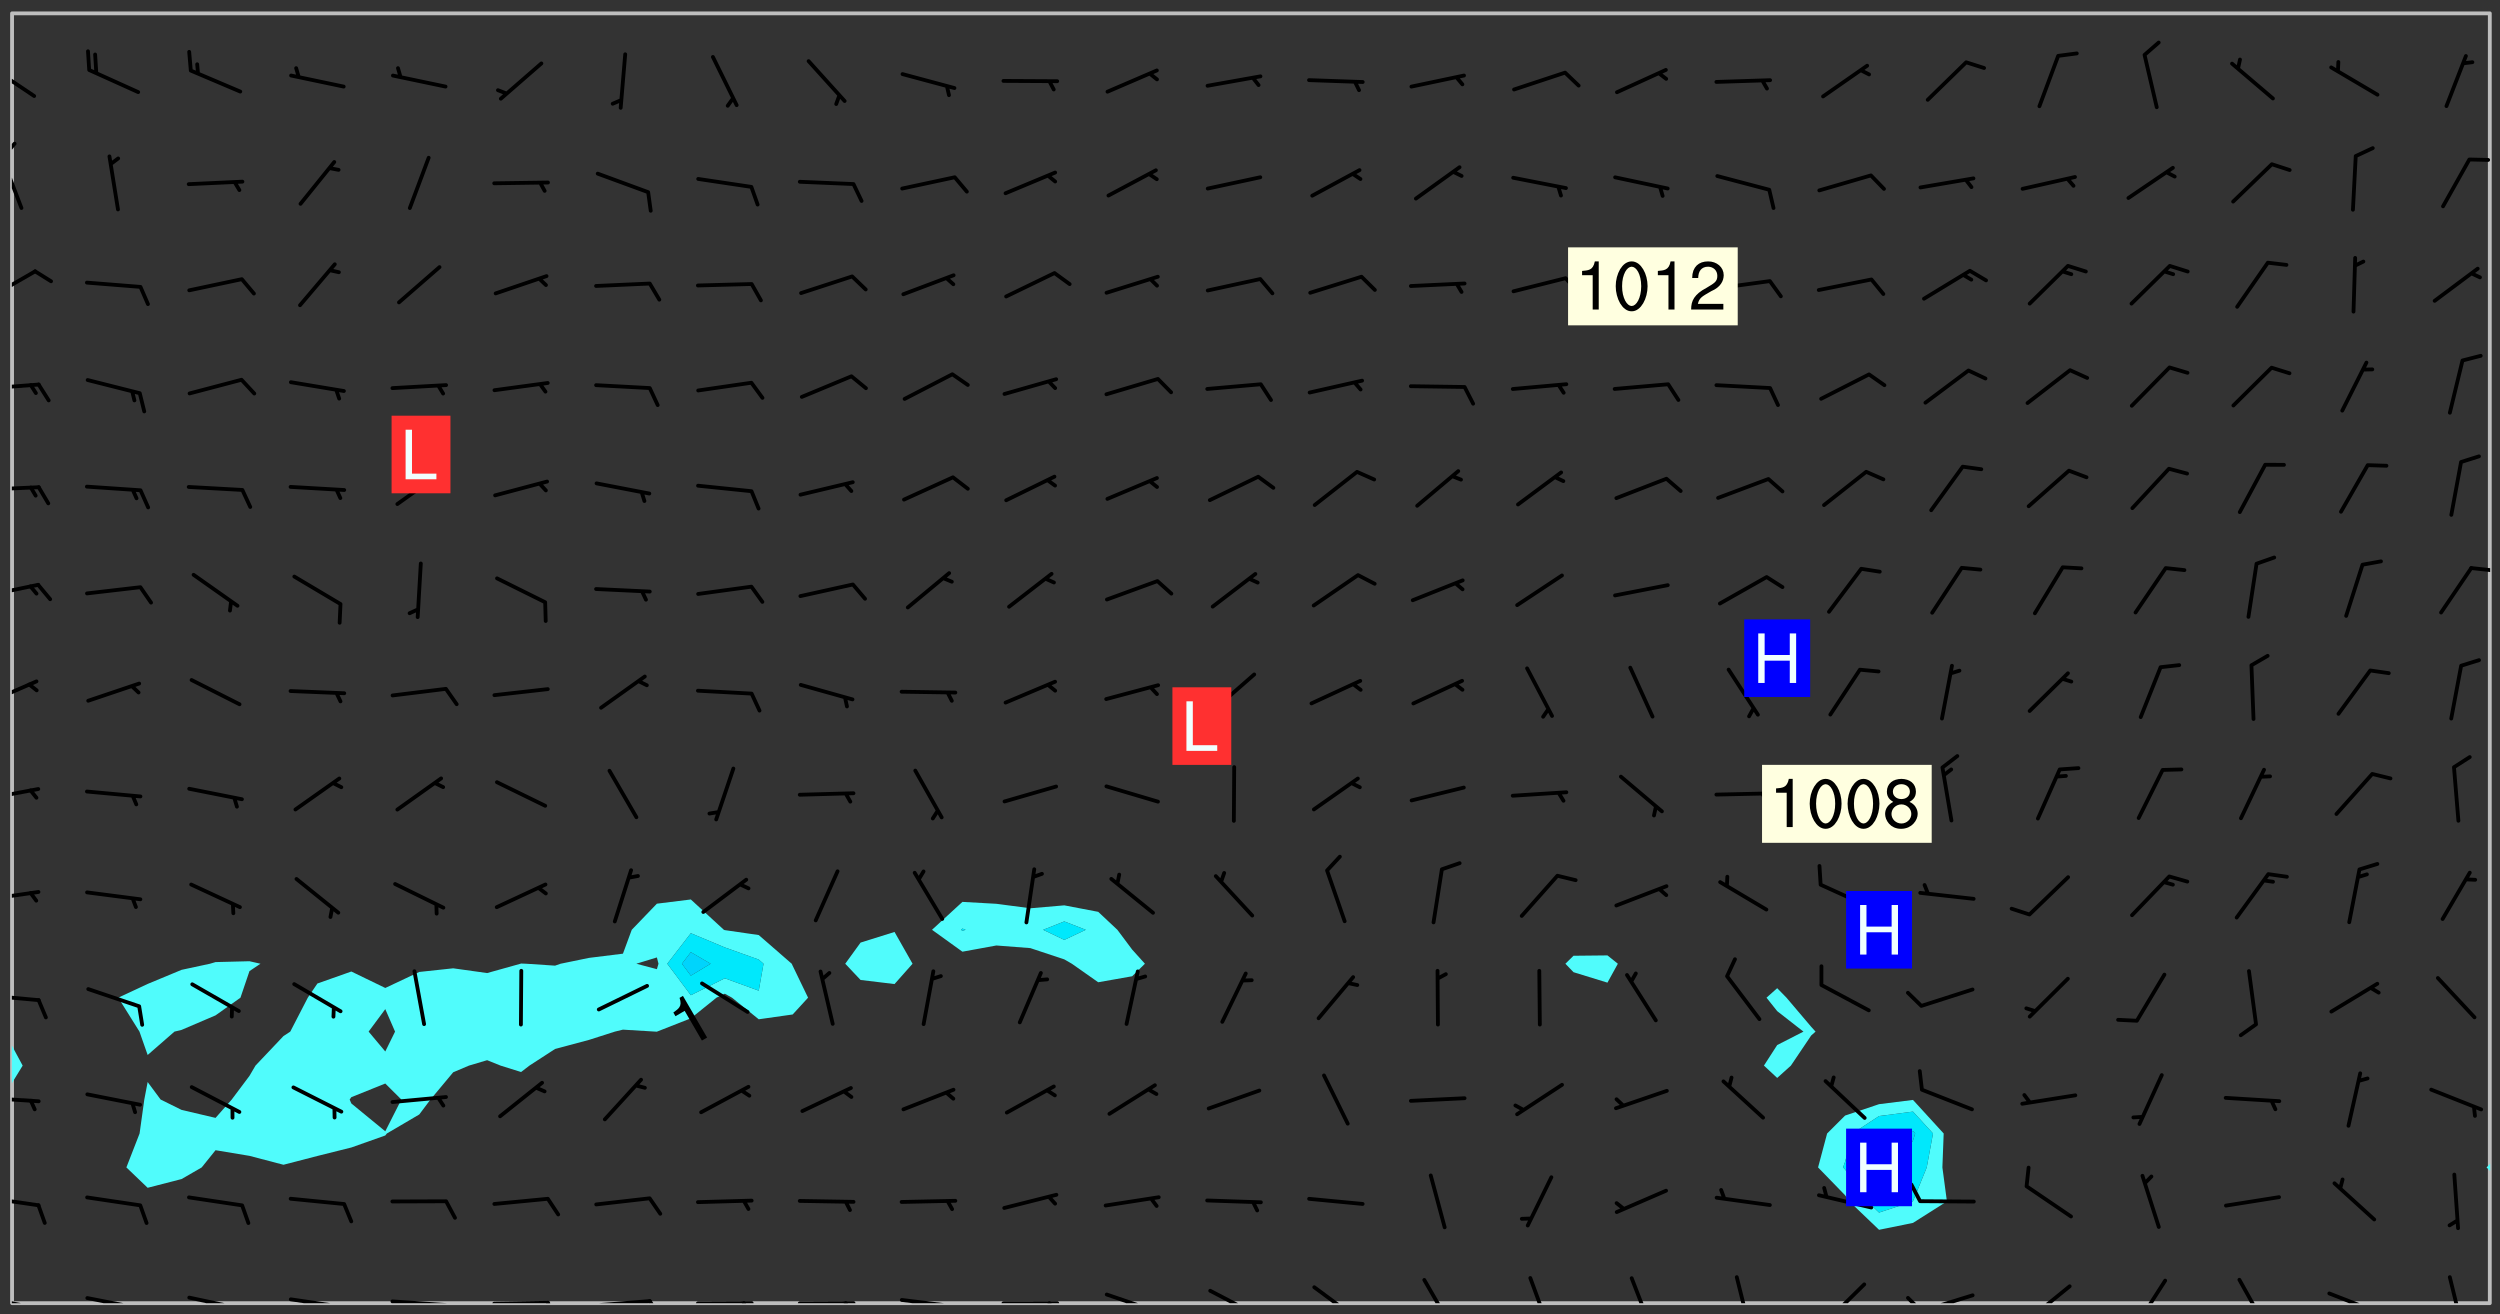 <svg xmlns="http://www.w3.org/2000/svg" role="img" xmlns:xlink="http://www.w3.org/1999/xlink" viewBox="142.45 309.95 326.84 171.84"><rect x="142.45" y="309.95" width="326.84" height="171.84" fill="#333333" stroke="none"/><defs><clipPath id="clip2"><path d="M 144 451 L 145 451 L 145 480.328 L 144 480.328 Z M 144 451"/></clipPath><clipPath id="clip3"><path d="M 144 311.672 L 145 311.672 L 145 447 L 144 447 Z M 144 311.672"/></clipPath><clipPath id="clip4"><path d="M 144 311.672 L 468 311.672 L 468 480.328 L 144 480.328 Z M 144 311.672"/></clipPath><clipPath id="clip5"><path d="M 467 463 L 468 463 L 468 480.328 L 467 480.328 Z M 467 463"/></clipPath><clipPath id="clip6"><path d="M 467 311.672 L 468 311.672 L 468 463 L 467 463 Z M 467 311.672"/></clipPath><clipPath id="clip7"><path d="M 144 479 L 148 479 L 148 480.328 L 144 480.328 Z M 144 479"/></clipPath><clipPath id="clip8"><path d="M 147 480 L 149 480 L 149 480.328 L 147 480.328 Z M 147 480"/></clipPath><clipPath id="clip9"><path d="M 153 479 L 162 479 L 162 480.328 L 153 480.328 Z M 153 479"/></clipPath><clipPath id="clip10"><path d="M 160 480 L 162 480 L 162 480.328 L 160 480.328 Z M 160 480"/></clipPath><clipPath id="clip11"><path d="M 166 479 L 175 479 L 175 480.328 L 166 480.328 Z M 166 479"/></clipPath><clipPath id="clip12"><path d="M 173 480 L 175 480 L 175 480.328 L 173 480.328 Z M 173 480"/></clipPath><clipPath id="clip13"><path d="M 180 479 L 188 479 L 188 480.328 L 180 480.328 Z M 180 479"/></clipPath><clipPath id="clip14"><path d="M 187 480 L 189 480 L 189 480.328 L 187 480.328 Z M 187 480"/></clipPath><clipPath id="clip15"><path d="M 193 479 L 202 479 L 202 480.328 L 193 480.328 Z M 193 479"/></clipPath><clipPath id="clip16"><path d="M 200 480 L 203 480 L 203 480.328 L 200 480.328 Z M 200 480"/></clipPath><clipPath id="clip17"><path d="M 206 480 L 215 480 L 215 480.328 L 206 480.328 Z M 206 480"/></clipPath><clipPath id="clip18"><path d="M 213 480 L 216 480 L 216 480.328 L 213 480.328 Z M 213 480"/></clipPath><clipPath id="clip19"><path d="M 220 479 L 228 479 L 228 480.328 L 220 480.328 Z M 220 479"/></clipPath><clipPath id="clip20"><path d="M 227 479 L 229 479 L 229 480.328 L 227 480.328 Z M 227 479"/></clipPath><clipPath id="clip21"><path d="M 233 480 L 241 480 L 241 480.328 L 233 480.328 Z M 233 480"/></clipPath><clipPath id="clip22"><path d="M 239 480 L 241 480 L 241 480.328 L 239 480.328 Z M 239 480"/></clipPath><clipPath id="clip23"><path d="M 246 480 L 255 480 L 255 480.328 L 246 480.328 Z M 246 480"/></clipPath><clipPath id="clip24"><path d="M 252 480 L 254 480 L 254 480.328 L 252 480.328 Z M 252 480"/></clipPath><clipPath id="clip25"><path d="M 260 479 L 268 479 L 268 480.328 L 260 480.328 Z M 260 479"/></clipPath><clipPath id="clip26"><path d="M 266 480 L 267 480 L 267 480.328 L 266 480.328 Z M 266 480"/></clipPath><clipPath id="clip27"><path d="M 273 480 L 281 480 L 281 480.328 L 273 480.328 Z M 273 480"/></clipPath><clipPath id="clip28"><path d="M 279 480 L 281 480 L 281 480.328 L 279 480.328 Z M 279 480"/></clipPath><clipPath id="clip29"><path d="M 286 478 L 295 478 L 295 480.328 L 286 480.328 Z M 286 478"/></clipPath><clipPath id="clip30"><path d="M 292 480 L 294 480 L 294 480.328 L 292 480.328 Z M 292 480"/></clipPath><clipPath id="clip31"><path d="M 300 478 L 308 478 L 308 480.328 L 300 480.328 Z M 300 478"/></clipPath><clipPath id="clip32"><path d="M 314 477 L 321 477 L 321 480.328 L 314 480.328 Z M 314 477"/></clipPath><clipPath id="clip33"><path d="M 328 477 L 333 477 L 333 480.328 L 328 480.328 Z M 328 477"/></clipPath><clipPath id="clip34"><path d="M 342 476 L 346 476 L 346 480.328 L 342 480.328 Z M 342 476"/></clipPath><clipPath id="clip35"><path d="M 355 476 L 359 476 L 359 480.328 L 355 480.328 Z M 355 476"/></clipPath><clipPath id="clip36"><path d="M 369 476 L 372 476 L 372 480.328 L 369 480.328 Z M 369 476"/></clipPath><clipPath id="clip37"><path d="M 380 477 L 387 477 L 387 480.328 L 380 480.328 Z M 380 477"/></clipPath><clipPath id="clip38"><path d="M 393 479 L 401 479 L 401 480.328 L 393 480.328 Z M 393 479"/></clipPath><clipPath id="clip39"><path d="M 391 479 L 394 479 L 394 480.328 L 391 480.328 Z M 391 479"/></clipPath><clipPath id="clip40"><path d="M 407 477 L 414 477 L 414 480.328 L 407 480.328 Z M 407 477"/></clipPath><clipPath id="clip41"><path d="M 421 477 L 426 477 L 426 480.328 L 421 480.328 Z M 421 477"/></clipPath><clipPath id="clip42"><path d="M 434 477 L 439 477 L 439 480.328 L 434 480.328 Z M 434 477"/></clipPath><clipPath id="clip43"><path d="M 446 478 L 454 478 L 454 480.328 L 446 480.328 Z M 446 478"/></clipPath><clipPath id="clip44"><path d="M 452 480 L 453 480 L 453 480.328 L 452 480.328 Z M 452 480"/></clipPath><clipPath id="clip45"><path d="M 462 476 L 465 476 L 465 480.328 L 462 480.328 Z M 462 476"/></clipPath><clipPath id="clip46"><path d="M 144 466 L 148 466 L 148 468 L 144 468 Z M 144 466"/></clipPath><clipPath id="clip47"><path d="M 144 453 L 148 453 L 148 455 L 144 455 Z M 144 453"/></clipPath><clipPath id="clip48"><path d="M 144 439 L 148 439 L 148 441 L 144 441 Z M 144 439"/></clipPath><clipPath id="clip49"><path d="M 144 426 L 148 426 L 148 428 L 144 428 Z M 144 426"/></clipPath><clipPath id="clip50"><path d="M 144 412 L 148 412 L 148 415 L 144 415 Z M 144 412"/></clipPath><clipPath id="clip51"><path d="M 144 398 L 148 398 L 148 403 L 144 403 Z M 144 398"/></clipPath><clipPath id="clip52"><path d="M 144 386 L 148 386 L 148 389 L 144 389 Z M 144 386"/></clipPath><clipPath id="clip53"><path d="M 465 383 L 468 383 L 468 385 L 465 385 Z M 465 383"/></clipPath><clipPath id="clip54"><path d="M 144 373 L 148 373 L 148 375 L 144 375 Z M 144 373"/></clipPath><clipPath id="clip55"><path d="M 144 359 L 148 359 L 148 362 L 144 362 Z M 144 359"/></clipPath><clipPath id="clip56"><path d="M 144 345 L 148 345 L 148 350 L 144 350 Z M 144 345"/></clipPath><clipPath id="clip57"><path d="M 144 330 L 146 330 L 146 338 L 144 338 Z M 144 330"/></clipPath><clipPath id="clip58"><path d="M 144 328 L 145 328 L 145 331 L 144 331 Z M 144 328"/></clipPath><clipPath id="clip59"><path d="M 144 318 L 148 318 L 148 323 L 144 323 Z M 144 318"/></clipPath><g id="surface1033" clip-path="url(#clip1)"><path fill="#fff" fill-opacity="0" fill-rule="evenodd" d="M 0 0 L 1000 0 L 1000 1000 L 0 1000 Z M 0 0"/><path fill="#d3d3d3" fill-opacity="0" fill-rule="evenodd" d="M162.152 355.867L161.918 356.16 161.977 356.395 162.094 356.566 162.27 356.801 162.562 357.148 162.676 357.207 162.793 357.035 162.852 356.801 163.027 356.625 163.492 356.449 164.191 356.449 164.426 356.742 164.715 357.559 164.773 357.734 164.949 357.965 165.301 358.199 166 358.898 166.172 359.074 166.406 359.422 166.641 359.832 166.93 360.414 167.34 360.879 167.57 361.113 167.805 361.289 167.922 361.52 168.098 361.812 168.27 362.977 168.27 363.211 168.328 363.5 168.387 363.617 168.504 363.734 168.852 364.145 168.969 364.316 169.145 364.492 169.32 364.727 169.438 364.898 169.609 365.25 169.668 365.484 169.902 365.891 170.137 365.832 169.961 366.008 169.902 366.938 169.32 366.938 169.086 366.824 168.738 366.938 168.621 367.055 168.562 367.348 168.504 367.523 168.387 367.695 167.922 367.988 167.863 368.223 167.805 368.336 167.805 368.98 167.863 369.152 167.863 369.562 167.922 369.621 167.922 370.027 167.98 370.434 168.098 370.609 168.156 370.668 168.387 371.309 168.328 371.602 168.328 372.301 168.27 372.883 168.27 373.117 168.211 373.348 168.156 373.699 168.156 375.621 168.211 375.738 168.637 375.738 168.27 375.855 168.246 376.207 169.137 377.375 170.879 377.914 172.219 378.273 172.219 378.812 172.309 379.621 172.844 380.336 174.363 380.605 175.254 380.52 175.344 381.684 175.879 381.863 177.039 381.684 179.094 380.699 180.254 380.336 182.133 380.16 183.828 379.98 183.648 380.699 182.133 380.785 180.883 380.875 180.078 381.145 179.004 381.953 179.273 382.672 179.809 383.57 179.629 384.195 179.363 385.004 179.629 386.082 180.254 386.98 181.059 387.16 182.309 386.98 182.043 387.703 182.141 388.207 182.195 388.5 182.195 388.672 182.254 388.965 182.254 389.371 182.43 389.488 182.781 389.605 183.188 389.605 183.48 389.43 183.594 389.312 183.652 389.195 183.77 388.965 183.828 388.789 184.18 388.324 184.41 388.148 184.586 388.09 184.762 388.148 184.82 388.324 184.938 389.312 184.992 389.781 185.051 389.953 185.168 390.188 185.344 390.246 186.16 390.305 186.449 390.305 186.566 390.539 186.625 390.945 186.684 391.297 186.684 392.402 186.801 392.695 186.918 393.043 187.207 393.742 187.383 394.094 187.965 394.848 188.316 395.023 188.488 395.082 188.957 395.316 189.598 395.781 189.945 396.016 190.238 396.191 190.531 396.246 190.762 396.309 191.578 396.656 191.871 396.832 191.984 397.004 192.336 397.355 192.453 397.531 192.977 398.172 192.977 398.461 193.035 398.812 193.035 399.16 193.094 399.512 193.152 399.801 193.27 399.859 193.441 399.918 193.617 399.918 194.199 400.152 194.375 400.27 194.551 400.559 194.727 400.793 194.84 401.027 195.133 401.258 195.25 401.375 195.25 401.785 195.309 401.84 195.598 402.074 195.832 402.191 195.891 402.309 196.008 402.48 196.066 402.598 196.297 402.832 196.355 403.008 196.59 403.066 196.707 403.125 196.59 403.238 196.531 403.355 196.531 403.473 196.414 403.766 196.297 404.055 196.297 404.637 196.473 404.754 196.59 404.812 196.648 404.93 196.766 405.047 196.879 405.105 197.055 405.453 197.113 405.805 197.172 406.211 197.172 406.387 197.113 406.562 196.996 407.262 196.996 407.434 197.113 407.609 197.406 407.902 197.812 407.902 197.988 408.02 198.105 408.191 198.223 408.484 198.223 408.719 197.695 408.719 197.465 408.484 197.23 408.484 197.055 408.543 196.996 409.242 197.055 409.59 197.172 409.766 197.348 410.176 197.465 410.406 197.754 410.875 197.93 410.93 198.453 410.93 198.688 410.988 199.445 411.629 199.504 411.922 199.504 412.156 199.562 412.215 199.793 412.562 199.793 412.914 199.676 413.086 199.676 413.379 199.969 413.668 200.262 413.844 200.434 413.902 200.727 414.078 201.02 414.195 201.602 414.602 201.891 414.836 202.184 415.012 202.402 415.172 202.418 415.184 202.648 415.359 203.289 415.883 203.465 416.117 203.582 416.293 203.758 416.469 203.871 416.641 203.871 417.281 203.988 417.457 204.457 417.574 205.039 417.691 205.273 417.75 205.504 417.863 205.797 417.98 205.91 418.039 206.496 418.391 206.785 418.562 206.961 418.625 207.137 418.68 207.312 418.738 208.012 419.09 208.301 419.266 208.535 419.32 208.824 419.496 209.059 419.613 209.699 420.02 209.992 420.137 210.164 420.195 210.398 420.254 210.809 420.312 211.039 420.371 211.273 420.488 211.332 420.66 210.922 420.836 211.391 420.895 211.449 421.188 211.562 421.422 211.738 421.477 211.973 421.535 212.148 421.594 212.555 421.711 213.195 421.945 213.312 422.117 213.371 422.352 213.371 422.527 213.312 422.645 213.254 423.051 213.488 423.285 213.605 423.344 213.953 423.461 214.594 423.691 214.77 423.809 215.059 423.926 215.234 424.102 215.469 424.566 216.051 425.672 216.227 425.848 216.574 426.023 216.75 426.141 217.102 426.258 218.148 426.781 218.383 426.84 218.848 426.953 219.141 427.012 219.605 427.188 220.363 427.77 220.598 428.004 220.945 428.469 221.121 428.645 221.41 428.879 222.227 429.578 222.52 429.754 222.809 430.043 223.102 430.219 223.395 430.508 224.09 431.148 224.266 431.324 224.559 431.559 224.848 431.793 225.316 432.082 225.957 432.664 226.305 432.898 226.539 433.191 226.887 433.539 227.238 434.004 228.172 434.996 228.52 435.402 228.637 435.578 228.871 435.637 228.984 435.754 229.629 435.93 229.859 436.043 230.094 436.102 230.387 436.277 230.617 436.395 231.551 437.094 231.957 437.5 232.191 437.676 232.598 437.852 232.832 437.969 233.648 438.316 233.996 438.551 234.23 438.668 234.523 438.957 234.754 439.074 235.512 439.426 235.863 439.598 236.094 439.656 236.387 439.773 236.621 439.832 237.492 440.008 238.309 440.008 238.777 440.238 238.949 440.297 239.824 440.996 240.289 441.113 240.582 441.172 240.758 441.23 240.988 441.289 241.457 441.348 241.805 441.406 242.156 441.465 242.562 441.523 242.855 441.523 243.027 441.582 243.027 441.812 243.203 441.988 243.496 441.988 243.844 442.047 244.195 442.105 244.895 442.223 245.535 442.223 246 441.988 246.293 441.812 246.465 441.695 246.875 441.523 247.164 441.348 248.098 440.883 248.566 440.59 249.09 440.297 249.555 440.125 250.02 439.949 251.07 439.484 251.359 439.367 251.77 439.25 252.059 439.133 252.586 438.957 254.102 438.258 254.684 437.91 254.973 437.852 255.266 437.793 255.613 437.676 256.488 437.445 256.84 437.328 256.953 437.328 257.188 437.27 258.062 437.035 258.297 436.977 259.109 436.977 259.461 436.918 260.277 436.801 260.449 436.742 260.801 436.688 261.094 436.629 261.324 436.57 262.141 436.395 262.316 436.336 262.664 436.336 262.898 436.277 263.363 436.16 264.121 435.988 264.355 435.93 264.703 435.93 265.113 435.812 265.402 435.754 266.688 435.695 266.977 435.695 267.387 435.637 267.617 435.578 267.793 435.578 268.668 435.461 269.074 435.461 269.484 435.344 269.832 435.344 270.184 435.23 271.055 435.172 272.805 435.172 273.852 435.461 274.262 435.578 274.551 435.695 274.902 435.812 275.191 435.93 276.242 436.102 276.531 436.16 276.824 436.16 277.117 436.219 277.289 436.277 277.699 436.336 277.871 436.395 277.988 436.453 278.105 436.453 278.223 436.512 278.574 436.57 278.688 436.57 279.098 436.637 281.02 437.031 282.945 437.426 284.465 437.875 286.16 438.594 288.305 439.398 289.91 438.68 291.34 437.875 292.5 436.797 293.75 436.348 296.785 435.629 298.66 435.27 300.805 433.922 303.039 432.668 305.539 431.41 307.234 430.961 309.02 430.781 310.18 430.512 310.805 431.051 312.145 430.781 312.859 429.793 313.844 428.449 314.289 428.27 315.094 427.91 316.969 427.371 318.754 426.922 320.004 426.652 321.164 426.562 322.863 426.473 324.824 426.203 326.074 426.113 326.613 426.113 327.238 426.023 328.129 426.023 330.273 425.844 332.684 425.664 335.273 425.574 336.969 425.754 338.578 425.844 340.008 426.203 341.168 426.922 343.043 427.91 344.203 429.438 344.469 430.152 345.098 430.242 345.453 431.141 345.988 431.68 346.523 433.207 347.598 433.566 348.133 433.566 347.328 434.102 347.418 435.809 348.133 438.504 349.023 439.309 349.918 440.297 350.633 441.555 352.418 442.094 353.938 441.914 354.293 443.258 355.902 442.453 356.883 441.914 357.152 442.184 357.469 441.969 357.688 441.824 358.488 442.273 358.938 441.914 359.293 441.914 359.828 441.645 360.367 440.926 360.902 440.656 361.527 439.668 362.688 440.117 363.527 440.488 364.922 441.105 366.617 440.926 368.223 440.926 370.008 441.016 370.188 439.309 370.723 437.965 371.527 438.234 372.02 439.082 372.422 439.488 372.332 440.027 372.332 440.387 373.047 440.836 373.758 440.566 375.188 440.566 375.547 441.555 375.992 442.812 376.707 444.156 377.957 444.785 379.652 445.414 380.367 445.234 380.547 444.695 381.527 444.605 381.977 444.965 382.062 446.223 381.797 446.852 381.262 447.031 381.262 447.57 381.977 448.555 382.242 449.094 383.227 450.082 384.027 451.16 383.762 451.52 383.672 452.418 383.047 454.75 382.691 456.816 382.602 458.609 382.422 459.328 382.332 459.867 382.332 461.305 381.352 463.188 380.992 464.895 380.457 465.793 379.652 466.961 379.387 467.5 381.441 468.754 381.527 469.113 381.172 469.652 381.082 469.473 381.082 470.281 381.172 471.719 380.727 472.434 379.652 472.527 379.387 473.242 379.922 474.141 380.727 474.859 381.887 475.668 383.227 475.938 383.672 476.297 383.316 476.746 381.527 476.656 380.277 476.207 379.562 475.488 378.938 475.398 378.762 478.988 378.574 480.297 467.934 480.297 467.934 311.703 412.664 311.703 412.664 360.785 413.426 360.91 416.715 361.453 418.738 364.289 418.738 367.043 421.09 367.375 423.438 367.707 427.488 367.707 426.109 371.867 424.086 372.574 422.062 373.277 421.52 373.621 418.926 375.238 418.738 375.355 416.715 373.277 415.984 370.535 413.312 368.457 411.938 364.957 411.871 364.875 409.914 362.203 412.664 360.785 412.664 311.703 294.422 311.703 294.422 403.117 294.539 403.148 294.672 403.16 294.746 403.234 294.852 403.281 294.941 403.34 295.027 403.398 295.117 403.457 295.414 403.754 295.473 403.844 295.504 403.961 295.531 404.078 295.547 404.215 295.516 404.332 295.457 404.422 295.398 404.508 295.355 404.613 295.309 404.715 295.281 404.836 295.281 404.98 295.457 405.25 295.605 405.398 295.68 405.484 295.754 405.559 295.797 405.664 295.859 405.754 295.918 405.84 295.961 405.945 296.02 406.035 296.066 406.137 296.109 406.242 296.168 406.328 296.285 406.508 296.359 406.582 296.422 406.668 296.48 406.758 296.523 406.863 296.582 406.953 296.641 407.039 296.703 407.129 296.762 407.219 296.805 407.32 296.922 407.5 296.996 407.574 297.055 407.66 297.129 407.734 297.219 407.793 297.324 407.84 297.473 407.84 297.605 407.824 297.738 407.84 297.84 407.793 297.914 407.719 297.961 407.617 297.945 407.484 297.945 407.336 297.898 407.23 297.871 407.113 297.824 407.012 297.797 406.891 297.754 406.789 297.691 406.699 297.648 406.598 297.605 406.492 297.574 406.375 297.559 406.242 297.547 406.105 297.633 406.047 297.691 405.961 297.812 405.93 297.855 406.035 297.871 406.168 297.871 406.285 297.93 406.387 297.988 406.477 298.078 406.535 298.227 406.684 298.285 406.773 298.328 406.879 298.316 406.98 298.402 407.039 298.508 407.086 298.594 407.145 298.684 407.203 298.758 407.277 298.641 407.305 298.535 407.352 298.449 407.41 298.375 407.484 298.316 407.574 298.254 407.66 298.227 407.781 298.18 407.883 298.137 407.988 298.105 408.105 298.094 408.238 298.078 408.371 298.078 408.52 298.105 408.637 298.152 408.742 298.195 408.844 298.254 408.934 298.328 409.008 298.418 409.066 298.492 409.141 298.582 409.199 298.641 409.289 298.684 409.395 298.73 409.496 298.848 409.527 298.98 409.543 299.129 409.543 299.246 409.512 299.352 409.555 299.395 409.66 299.441 409.762 299.469 409.883 299.5 410 299.527 410.117 299.559 410.238 299.586 410.355 299.691 410.398 299.793 410.445 299.926 410.43 300.074 410.578 300.137 410.664 300.211 410.738 300.281 410.812 300.371 410.875 300.477 410.918 300.578 410.961 300.695 410.992 300.832 411.008 300.949 410.977 301.023 410.902 301.051 410.785 301.039 410.652 301.008 410.531 300.98 410.414 301.023 410.309 301.141 410.309 301.23 410.371 301.348 410.398 301.496 410.398 301.629 410.414 301.777 410.414 301.91 410.43 302.043 410.414 302.191 410.414 302.324 410.398 302.457 410.387 302.594 410.398 302.711 410.371 302.844 410.355 303.035 410.297 302.977 410.473 302.961 410.605 302.934 410.727 302.918 410.859 302.859 410.945 302.727 410.961 302.621 411.008 302.516 411.051 302.398 411.082 302.281 411.109 302.016 411.141 301.867 411.141 301.734 411.156 301.66 411.23 301.719 411.316 301.867 411.465 301.984 411.645 302.059 411.715 302.148 411.777 302.238 411.836 302.324 411.895 302.414 411.953 302.516 411.996 302.621 412.059 302.727 412.102 302.812 412.16 302.918 412.207 303.02 412.25 303.199 412.367 303.258 412.457 303.215 412.559 303.168 412.664 303.184 412.797 303.406 413.02 303.465 413.109 303.508 413.211 303.539 413.332 303.582 413.434 303.598 413.566 303.629 413.684 303.641 413.82 303.672 413.938 303.82 414.086 303.922 414.129 304.027 414.172 304.145 414.203 304.277 414.219 304.414 414.234 304.531 414.234 304.648 414.203 304.738 414.145 304.781 414.039 304.828 413.938 304.871 413.832 304.902 413.715 304.914 413.582 304.914 413.434 304.902 413.301 304.887 413.168 304.855 413.051 304.812 412.945 304.766 412.84 304.723 412.738 304.68 412.633 304.664 412.5 304.68 412.367 304.707 412.25 304.738 412.133 304.766 412.012 304.812 411.91 304.902 411.852 304.988 411.789 305.062 411.715 305.152 411.656 305.375 411.434 305.434 411.348 305.508 411.273 305.625 411.094 305.684 411.008 305.684 410.859 305.609 410.785 305.508 410.738 305.402 410.695 305.301 410.652 305.242 410.562 305.195 410.457 305.168 410.34 305.258 410.281 305.375 410.25 305.477 410.207 305.656 410.09 305.805 409.941 305.816 409.809 305.805 409.703 305.715 409.645 305.582 409.66 305.434 409.66 305.301 409.676 305.168 409.66 305.047 409.629 304.961 409.57 304.887 409.496 304.828 409.406 304.766 409.32 304.648 409.141 304.59 409.055 304.621 408.934 304.707 408.875 304.828 408.844 304.887 408.758 304.887 408.637 304.855 408.52 304.797 408.43 304.738 408.344 304.691 408.238 304.664 408.121 304.648 407.988 304.707 407.898 304.781 407.824 304.871 407.766 304.988 407.586 305.062 407.512 305.121 407.426 305.27 407.277 305.391 407.246 305.523 407.23 305.656 407.246 305.73 407.32 305.773 407.426 305.789 407.559 305.758 407.676 305.641 407.707 305.508 407.719 305.359 407.867 305.316 407.973 305.27 408.074 305.242 408.195 305.211 408.312 305.211 408.461 305.242 408.578 305.285 408.684 305.344 408.773 305.418 408.844 305.492 408.918 305.609 408.949 305.73 408.977 305.848 408.949 305.98 408.934 306.098 408.934 306.188 408.992 306.262 409.066 306.309 409.172 306.367 409.258 306.469 409.305 306.602 409.32 306.707 409.363 306.793 409.422 306.781 409.527 306.707 409.602 306.527 409.719 306.469 409.809 306.379 409.867 306.309 409.941 306.234 410.016 306.172 410.105 306.145 410.223 306.129 410.355 306.145 410.488 306.129 410.621 306.129 410.77 306.145 410.902 306.172 411.02 306.203 411.141 306.277 411.215 306.367 411.273 306.453 411.332 306.543 411.391 306.66 411.422 306.66 411.508 306.559 411.555 306.469 411.613 306.203 411.645 306.086 411.672 305.938 411.672 305.832 411.715 305.73 411.762 305.672 411.852 305.609 412.086 305.598 412.219 305.566 412.34 305.551 412.473 305.551 412.766 305.539 412.898 305.551 413.035 305.566 413.168 305.699 413.184 305.832 413.195 305.953 413.227 306.039 413.285 306.113 413.359 306.16 413.465 306.203 413.566 306.219 413.699 306.219 414.145 306.203 414.277 306.203 414.723 306.234 414.988 306.262 415.105 306.277 415.238 306.309 415.355 306.395 415.566 306.426 415.832 306.426 415.98 306.395 416.098 306.367 416.215 306.336 416.336 306.309 416.453 306.277 416.57 306.246 416.691 306.234 416.824 306.219 416.957 306.309 417.016 306.426 416.984 306.527 417 306.574 417.105 306.543 417.371 306.543 417.812 306.5 417.918 306.453 418.023 306.41 418.125 306.367 418.23 306.309 418.316 306.277 418.438 306.234 418.555 306.203 418.672 306.188 418.805 306.203 418.938 306.262 419.027 306.367 419.074 306.453 419.133 306.512 419.219 306.5 419.355 306.469 419.473 306.426 419.574 306.426 420.02 306.41 420.152 306.41 420.301 306.379 420.418 306.336 420.523 306.309 420.641 306.262 420.746 306.219 420.848 306.188 420.969 306.16 421.086 306.129 421.219 306.098 421.336 306.07 421.453 306.027 421.559 305.996 421.676 305.965 421.797 305.953 421.93 305.938 422.062 305.938 422.359 305.965 422.477 305.965 422.625 306.012 423.023 306.039 423.141 306.098 423.23 306.219 423.262 306.367 423.262 306.5 423.246 306.559 423.336 306.559 423.453 306.5 423.543 306.41 423.602 306.309 423.645 306.203 423.691 306.113 423.75 306.027 423.809 305.891 423.824 305.773 423.793 305.641 423.777 305.539 423.824 305.477 423.91 305.465 424.047 305.449 424.18 305.418 424.297 305.391 424.414 305.375 424.547 305.344 424.668 305.344 424.965 305.359 425.098 305.391 425.215 305.391 425.363 305.402 425.496 305.402 425.645 305.375 425.762 305.328 425.863 305.301 425.984 305.27 426.102 305.211 426.191 305.137 426.266 305.035 426.309 304.93 426.355 304.812 426.383 304.691 426.414 304.59 426.367 304.648 426.281 304.754 426.234 304.781 426.117 304.812 426 304.84 425.879 304.871 425.762 304.871 425.613 304.887 425.48 304.855 425.363 304.812 425.258 304.707 425.273 304.633 425.348 304.531 425.391 304.441 425.453 304.367 425.527 304.324 425.629 304.309 425.762 304.277 425.879 304.25 426 304.219 426.117 304.191 426.234 304.16 426.355 304.133 426.473 304.102 426.59 304.059 426.695 303.969 426.754 303.879 426.754 303.762 426.723 303.73 426.637 303.746 426.5 303.715 426.383 303.715 426.234 303.703 426.102 303.703 425.953 303.641 425.719 303.613 425.598 303.57 425.496 303.523 425.391 303.465 425.305 303.406 425.215 303.363 425.109 303.301 425.023 303.152 424.875 303.082 424.801 302.977 424.754 302.871 424.711 302.77 424.668 302.473 424.371 302.383 424.297 302.297 424.238 302.191 424.195 302.102 424.133 302.016 424.074 301.91 424.031 301.82 423.973 301.734 423.91 301.66 423.84 301.555 423.793 301.469 423.734 301.363 423.691 301.273 423.629 301.172 423.586 301.066 423.543 300.98 423.484 300.875 423.438 300.77 423.395 300.668 423.348 300.578 423.289 300.477 423.246 300.371 423.203 300.281 423.141 300.164 423.113 300.031 423.098 299.898 423.113 299.75 423.113 299.617 423.129 299.5 423.098 299.41 423.039 299.336 422.965 299.246 422.906 299.145 422.859 298.996 422.859 298.875 422.832 298.773 422.789 298.699 422.715 298.582 422.535 298.492 422.477 298.391 422.434 298.301 422.371 298.195 422.328 298.105 422.27 298.02 422.211 297.914 422.164 297.855 422.078 297.797 421.988 297.754 421.883 297.707 421.781 297.633 421.707 297.547 421.648 297.473 421.574 297.383 421.516 297.16 421.293 297.117 421.188 297.086 420.922 297.191 420.879 297.336 420.879 297.441 420.922 297.516 420.996 297.605 421.055 297.691 421.113 297.797 421.16 297.887 421.219 298.035 421.367 298.105 421.441 298.254 421.59 298.316 421.676 298.391 421.75 298.477 421.809 298.551 421.883 298.641 421.945 298.73 422.004 298.816 422.062 299.086 422.238 299.188 422.285 299.293 422.328 299.395 422.371 299.441 422.297 299.5 422.211 299.574 422.137 299.645 422.062 299.75 422.105 299.824 422.18 299.883 422.27 299.926 422.371 299.973 422.477 300.016 422.582 300.137 422.609 300.254 422.582 300.328 422.492 300.371 422.387 300.43 422.297 300.504 422.223 300.609 422.18 300.727 422.152 300.859 422.164 300.949 422.223 301.098 422.371 301.156 422.461 301.199 422.566 301.246 422.668 301.289 422.773 301.332 422.875 301.438 422.922 301.543 422.965 301.676 422.98 301.762 422.922 301.82 422.832 301.895 422.758 302 422.715 302.117 422.742 302.223 422.789 302.324 422.832 302.43 422.875 302.531 422.922 302.711 423.039 302.711 423.156 302.695 423.289 302.711 423.422 302.727 423.559 302.785 423.645 302.887 423.691 303.008 423.719 303.125 423.75 303.273 423.75 303.391 423.719 303.449 423.629 303.629 423.512 303.688 423.422 303.762 423.348 303.82 423.262 303.938 423.082 304.117 422.965 304.234 422.996 304.324 423.055 304.367 423.129 304.352 423.262 304.352 423.379 304.441 423.438 304.59 423.438 304.723 423.422 304.855 423.41 305.121 423.379 305.227 423.336 305.344 423.305 305.465 423.277 305.539 423.203 305.609 423.129 305.672 423.039 305.656 422.934 305.609 422.832 305.508 422.789 305.402 422.773 305.285 422.801 305.02 422.832 304.871 422.832 304.797 422.758 304.707 422.699 304.59 422.668 304.473 422.641 304.34 422.625 304.191 422.625 304.059 422.641 303.762 422.641 303.656 422.594 303.508 422.445 303.465 422.344 303.406 422.254 303.629 422.031 303.715 421.973 303.82 421.93 303.938 421.898 304.07 421.883 304.203 421.898 304.34 421.914 304.441 421.957 304.574 421.945 304.664 421.883 304.766 421.84 304.828 421.75 304.781 421.648 304.691 421.59 304.574 421.559 304.473 421.516 304.414 421.426 304.352 421.336 304.352 421.219 304.367 421.086 304.473 421.039 304.547 420.969 304.547 420.848 304.457 420.789 304.426 420.672 304.516 420.613 304.59 420.539 304.633 420.434 304.691 420.344 304.738 420.242 304.754 420.109 304.754 419.961 304.707 419.855 304.664 419.754 304.574 419.695 304.441 419.68 304.34 419.637 304.203 419.621 304.086 419.59 303.641 419.59 303.508 419.574 303.375 419.562 303.242 419.547 303.125 419.516 302.977 419.516 302.844 419.5 302.711 419.488 302.445 419.457 302.324 419.414 302.238 419.355 302.164 419.281 302.164 419.133 302.176 419 302.281 418.953 302.383 418.91 302.516 418.895 302.668 418.895 302.801 418.879 303.094 418.879 303.215 418.91 303.316 418.953 303.406 419.012 303.641 419.074 303.762 419.027 303.852 418.969 303.953 418.926 304.086 418.91 304.191 418.953 304.293 419 304.426 419.012 304.547 418.984 304.691 418.984 304.812 418.953 304.93 418.926 305.035 418.879 305.109 418.805 305.195 418.746 305.344 418.598 305.402 418.512 305.449 418.406 305.477 418.289 305.492 418.184 305.391 418.141 305.301 418.082 305.184 418.051 305.078 418.008 304.988 417.945 304.914 417.859 304.84 417.785 304.738 417.742 304.633 417.695 304.531 417.652 304.473 417.562 304.426 417.461 304.34 417.25 304.277 417.164 304.219 417.074 304.145 417 304.059 416.941 303.789 416.941 303.672 416.973 303.582 417.031 303.48 417.074 303.348 417.09 303.242 417.074 303.215 416.957 303.152 416.867 303.035 416.836 302.934 416.793 302.785 416.645 302.754 416.527 302.738 416.422 302.812 416.348 302.992 416.23 303.109 416.203 303.227 416.172 303.363 416.188 303.465 416.23 303.57 416.273 303.672 416.32 303.777 416.363 303.895 416.395 304.027 416.41 304.145 416.438 304.277 416.453 304.383 416.438 304.473 416.379 304.398 416.305 304.293 416.262 304.219 416.188 304.145 416.098 303.996 415.949 303.91 415.891 303.82 415.832 303.746 415.758 303.656 415.699 303.555 415.652 303.434 415.625 303.332 415.578 303.227 415.535 303.109 415.504 303.008 415.461 302.887 415.43 302.738 415.43 302.621 415.461 302.516 415.504 302.43 415.566 302.25 415.684 302.164 415.742 302.074 415.801 301.969 415.848 301.883 415.906 301.777 415.949 301.676 415.992 301.57 416.039 301.496 416.113 301.438 416.203 301.379 416.289 301.332 416.395 301.273 416.48 301.199 416.555 301.066 416.543 300.949 416.512 300.832 416.512 300.758 416.586 300.668 416.645 300.594 416.719 300.504 416.777 300.418 416.836 300.312 416.883 300.211 416.926 300.074 416.941 299.973 416.898 299.824 416.75 299.719 416.703 299.633 416.703 299.527 416.75 299.426 416.793 299.305 416.824 299.188 416.793 299.113 416.719 299.113 416.602 299.145 416.48 299.219 416.41 299.277 416.32 299.352 416.246 299.469 416.215 299.574 416.172 299.867 416.172 300 416.156 300.137 416.141 300.238 416.098 300.328 416.039 300.43 415.992 300.52 415.934 300.652 415.922 300.742 415.98 300.875 415.992 300.965 415.934 301.051 415.875 301.156 415.832 301.246 415.773 301.332 415.711 301.422 415.652 301.57 415.504 301.629 415.418 301.688 415.328 301.793 415.285 301.926 415.27 302.043 415.297 302.164 415.328 302.223 415.27 302.281 415.18 302.312 414.914 302.34 414.797 302.445 414.809 302.578 414.824 302.68 414.781 302.77 414.723 302.828 414.633 302.902 414.559 302.961 414.469 303.008 414.367 303.02 414.234 303.008 414.102 302.961 413.996 302.812 413.848 302.754 413.758 302.695 413.672 302.652 413.566 302.652 413.121 302.668 412.988 302.668 412.84 302.68 412.707 302.621 412.648 302.531 412.707 302.43 412.664 302.25 412.547 302.164 412.488 302.102 412.398 302.043 412.309 301.969 412.234 301.883 412.176 301.762 412.207 301.66 412.219 301.555 412.266 301.469 412.324 301.363 412.367 301.215 412.516 301.125 412.574 301.039 412.633 300.949 412.695 300.844 412.738 300.711 412.754 300.711 412.633 300.816 412.59 300.934 412.559 301.008 412.488 301.051 412.383 301.051 412.234 301.023 412.117 300.875 411.969 300.742 411.953 300.594 411.953 300.477 411.984 300.371 412.027 300.27 412.07 300.18 412.133 300.062 412.16 299.988 412.086 300 411.953 299.957 411.852 299.914 411.746 299.824 411.688 299.707 411.715 299.586 411.746 299.469 411.777 299.367 411.82 299.246 411.852 299.145 411.895 299.039 411.938 298.949 411.996 298.848 412.012 298.848 411.895 298.863 411.762 298.805 411.672 298.73 411.715 298.582 411.863 298.523 411.953 298.449 412.027 298.402 412.133 298.359 412.234 298.285 412.309 298.227 412.398 298.152 412.473 298.094 412.559 298.02 412.633 297.93 412.695 297.855 412.766 297.781 412.84 297.68 412.855 297.547 412.871 297.441 412.828 297.441 412.707 297.59 412.559 297.633 412.457 297.691 412.367 297.738 412.266 297.781 412.16 297.84 412.07 297.871 411.953 297.914 411.852 297.945 411.73 297.973 411.613 298.02 411.508 298.062 411.406 298.105 411.301 298.18 411.23 298.27 411.168 298.359 411.109 298.461 411.066 298.758 411.066 299.023 411.035 299.129 410.992 299.055 410.918 298.938 410.887 298.832 410.844 298.742 410.785 298.641 410.738 298.551 410.68 298.449 410.637 298.344 410.594 298.254 410.531 298.168 410.473 298.062 410.43 297.961 410.387 297.84 410.355 297.723 410.324 297.621 410.281 297.5 410.25 297.398 410.207 297.309 410.148 297.266 410.043 297.25 409.91 297.352 409.867 297.484 409.852 297.621 409.867 297.754 409.852 297.855 409.809 297.914 409.719 297.93 409.613 297.84 409.555 297.766 409.48 297.664 409.438 297.574 409.379 297.426 409.23 297.383 409.125 297.367 408.992 297.367 408.699 297.309 408.609 297.219 408.551 297.145 408.477 297.102 408.371 297.07 408.254 297.012 408.164 296.938 408.09 296.82 408.062 296.746 407.988 296.656 407.93 296.566 407.867 296.48 407.809 296.406 407.734 296.348 407.648 296.301 407.543 296.215 407.484 296.066 407.336 295.871 407.277 295.738 407.293 295.637 407.336 295.562 407.41 295.516 407.512 295.473 407.617 295.414 407.707 295.355 407.793 295.059 408.09 294.969 408.148 294.883 408.148 294.82 408.062 294.777 407.957 294.809 407.84 294.867 407.75 294.895 407.633 294.883 407.5 294.793 407.438 294.688 407.484 294.57 407.512 294.453 407.543 294.184 407.719 294.082 407.766 293.965 407.793 293.859 407.84 293.77 407.898 293.668 407.941 293.609 407.855 293.562 407.75 293.578 407.617 293.625 407.512 293.695 407.438 293.77 407.367 293.828 407.277 293.828 407.129 293.785 407.023 293.547 407.023 293.445 407.07 293.414 407.188 293.387 407.305 293.355 407.426 293.281 407.469 293.148 407.484 293.074 407.438 293.031 407.336 292.988 407.23 292.941 407.129 292.898 407.023 292.777 407.055 292.676 407.098 292.543 407.113 292.426 407.145 292.32 407.188 292.23 407.246 292.129 407.293 292.008 407.32 291.875 407.336 291.773 407.293 291.715 407.203 291.668 407.098 291.625 406.996 291.582 406.891 291.582 406.773 291.641 406.684 291.727 406.625 291.906 406.508 292.008 406.461 292.113 406.418 292.219 406.359 292.32 406.316 292.41 406.254 292.512 406.211 292.617 406.152 292.719 406.105 292.809 406.047 292.914 406.004 293.016 405.961 293.105 405.898 293.207 405.855 293.344 405.84 293.461 405.871 293.562 405.914 293.684 405.945 293.785 405.988 293.891 406.035 293.992 406.078 294.098 406.121 294.199 406.168 294.305 406.211 294.406 406.254 294.512 406.301 294.598 406.359 294.703 406.402 294.82 406.434 294.926 406.477 295.027 406.523 295.117 406.582 295.223 406.625 295.324 406.668 295.43 406.715 295.547 406.742 295.648 406.789 295.77 406.816 295.918 406.816 296.004 406.758 296.02 406.656 296.078 406.566 296.051 406.449 295.977 406.375 295.859 406.195 295.785 406.121 295.695 406.047 295.516 405.93 295.43 405.871 295.324 405.828 295.223 405.781 294.953 405.605 294.895 405.516 294.82 405.441 294.762 405.352 294.719 405.25 294.688 405.133 294.672 404.996 294.672 404.434 294.66 404.301 294.645 404.168 294.613 404.051 294.598 403.918 294.586 403.785 294.555 403.664 294.332 403.441 294.273 403.355 294.258 403.25 294.289 403.133 294.422 403.117 294.422 311.703 172.992 311.703 172.992 313.156 172.934 313.391 172.582 314.441 172.41 314.965 172.293 315.312 172.117 315.723 172 315.895 171.766 316.188 171.535 316.246 171.184 316.246 171.066 316.305 170.836 316.711 170.836 317.004 170.953 317.18 171.184 317.41 171.301 317.645 171.941 318.402 172.234 318.867 172.41 319.102 172.641 319.453 172.875 319.801 173.516 320.617 173.691 321.082 173.863 321.492 173.98 322.188 174.156 322.656 174.273 324.055 174.332 324.52 174.332 325.395 174.449 326.441 174.449 331.223 174.391 331.688 174.039 332.969 173.863 333.492 173.75 333.902 173.398 334.832 172.934 336 172.699 336.582 172.582 336.758 172.41 337.105 172.234 337.512 171.883 338.328 171.824 338.621 171.711 338.914 171.594 339.203 171.535 339.379 171.418 340.254 171.359 340.66 171.301 340.777 171.242 340.953 171.184 341.125 170.953 341.652 170.836 341.824 170.836 342.059 170.719 342.293 170.66 342.465 170.484 343.051 170.484 343.34 170.426 343.516 170.426 343.809 170.367 343.922 170.309 344.449 170.309 344.621 170.254 344.855 170.254 347.477 170.078 348.293 169.961 348.469 169.785 348.703 169.668 348.875 169.555 349.109 168.969 350.043 168.738 350.332 168.445 350.797 168.27 351.031 167.98 351.383 167.629 352.082 167.516 352.312 167.34 352.723 167.164 352.953 166.758 353.48 165.941 354.18 165.648 354.352 165.359 354.586 165.184 354.703 165.008 354.879 164.484 355.285 163.957 355.461 163.785 355.637 163.551 355.691 162.91 355.867 162.152 355.867M174.363 386.891L173.289 387.34 173.648 388.234 174.898 387.52 175.344 386.98 174.363 386.891"/><path fill="#d3d3d3" fill-opacity="0" fill-rule="evenodd" d="M201.508 416.598L200.613 416.598 201.062 417.227 202.043 417.586 202.848 417.496 203.293 416.508 203.117 416.598 202.402 416.242 201.508 416.598M356.129 475.668L356.07 475.145 356.07 474.852 356.184 474.559 356.242 474.328 356.711 473.859 356.824 473.859 356.941 473.746 357.059 473.688 357.234 473.688 357.469 473.629 357.816 473.629 358.051 473.688 358.168 473.746 358.398 473.918 358.457 474.094 358.574 474.676 358.574 474.969 358.457 475.145 358.285 475.434 358.109 475.609 357.582 476.133 357.352 476.367 357.234 476.426 357.059 476.426 356.941 476.367 356.535 476.074 356.359 475.957 356.242 475.898 356.184 475.785 356.129 475.668M362.77 464.711L362.711 464.539 362.711 463.43 362.77 463.258 362.945 463.199 363.117 463.141 363.293 463.141 363.527 463.082 363.645 463.141 363.703 463.84 363.645 464.012 363.527 464.188 363.41 464.246 363.176 464.77 363.062 464.828 362.828 464.828 362.77 464.711M372.383 450.32L372.266 450.145 372.266 449.445 372.559 448.57 372.676 448.398 372.852 448.047 372.965 447.816 373.082 447.523 373.434 446.766 373.551 446.535 373.723 446.301 373.898 446.301 374.016 446.242 374.656 446.242 374.773 446.301 375.008 446.535 375.18 446.648 375.531 446.941 375.648 447.059 375.762 447.234 375.762 447.348 375.879 447.406 375.996 447.523 375.996 448.223 375.938 448.398 375.938 448.629 375.879 448.805 375.531 449.855 375.414 450.086 375.297 450.32 375.18 450.379 374.949 450.613 374.309 450.902 373.434 450.902 373.023 450.785 372.383 450.32"/><path fill="none" stroke="#bebebe" stroke-linecap="round" stroke-linejoin="round" stroke-miterlimit="10" stroke-width=".5" d="M 431.957 354.305 L 108.027 354.305 L 108.027 185.68 L 431.957 185.68 L 431.957 354.305" transform="matrix(1 0 0 -1 36 666)"/><g clip-path="url(#clip2)"><path fill="#fff" fill-opacity="0" fill-rule="evenodd" d="M 144 475.891 L 144 480.328 L 144.004 480.328 L 144 480.328 L 144 451.562 L 144 475.891"/></g><g clip-path="url(#clip3)"><path fill="#fff" fill-opacity="0" fill-rule="evenodd" d="M 144 444.82 L 144 446.645 L 144 311.672 L 144.004 311.672 L 144 311.672 L 144 444.82"/></g><path fill="#50fcfc" fill-rule="evenodd" d="M 144 446.645 L 144 451.562 L 144.004 451.559 L 144.004 446.648 L 144 446.645"/><g clip-path="url(#clip4)"><path fill="#fff" fill-opacity="0" fill-rule="evenodd" d="M 144.004 480.328 L 144.004 451.559 L 145.414 449.262 L 144.004 446.648 L 144.004 311.672 L 175.066 311.672 L 175.066 435.617 L 170.629 435.73 L 169.898 435.945 L 166.191 436.742 L 161.754 438.586 L 157.91 440.383 L 160.684 444.82 L 161.754 447.875 L 165.258 444.82 L 166.191 444.594 L 170.629 442.695 L 173.887 440.383 L 175.066 436.906 L 176.504 435.945 L 175.066 435.617 L 175.066 311.672 L 232.766 311.672 L 232.766 427.543 L 228.328 428.094 L 225.043 431.508 L 223.891 434.629 L 219.453 435.18 L 215.738 435.945 L 215.016 436.195 L 211.23 435.945 L 210.574 435.918 L 210.496 435.945 L 206.137 437.164 L 201.699 436.543 L 197.262 437.02 L 192.82 439.113 L 188.383 436.961 L 183.945 438.531 L 182.691 440.383 L 180.398 444.82 L 179.508 445.402 L 175.852 449.262 L 175.066 450.602 L 172.746 453.699 L 170.629 456.098 L 166.191 455.055 L 163.449 453.699 L 161.754 451.41 L 161.316 453.699 L 160.699 458.137 L 158.973 462.574 L 161.754 465.238 L 166.191 464.094 L 168.82 462.574 L 170.629 460.324 L 175.066 461.062 L 179.508 462.227 L 183.945 461.078 L 188.383 459.969 L 192.82 458.398 L 193.027 458.137 L 197.262 455.652 L 198.73 453.699 L 201.699 450.137 L 203.762 449.262 L 206.137 448.555 L 207.891 449.262 L 210.574 450.102 L 211.668 449.262 L 215.016 447.09 L 219.453 445.902 L 222.832 444.82 L 223.891 444.562 L 228.152 444.82 L 228.328 444.832 L 228.344 444.82 L 232.766 443.082 L 236.117 440.383 L 237.207 439.863 L 238.145 440.383 L 241.645 443.207 L 246.082 442.578 L 248.094 440.383 L 246.082 436.215 L 245.957 435.945 L 241.645 432.195 L 237.207 431.551 L 237.086 431.508 L 232.766 427.543 L 232.766 311.672 L 259.398 311.672 L 259.398 431.789 L 254.957 433.18 L 252.953 435.945 L 254.957 438.066 L 259.398 438.602 L 261.754 435.945 L 259.398 431.789 L 259.398 311.672 L 268.273 311.672 L 268.273 427.859 L 264.297 431.508 L 268.273 434.371 L 272.711 433.559 L 277.152 433.902 L 281.59 435.375 L 282.578 435.945 L 286.027 438.367 L 290.465 437.582 L 292.133 435.945 L 290.465 434.094 L 288.531 431.508 L 286.027 429.16 L 281.59 428.312 L 277.152 428.695 L 272.711 428.109 L 268.273 427.859 L 268.273 311.672 L 352.602 311.672 L 352.602 434.855 L 348.164 434.902 L 347.102 435.945 L 348.164 437.051 L 352.602 438.418 L 353.961 435.945 L 352.602 434.855 L 352.602 311.672 L 374.793 311.672 L 374.793 439.141 L 373.395 440.383 L 374.793 442.141 L 378.227 444.82 L 374.793 446.574 L 373.059 449.262 L 374.793 450.875 L 376.586 449.262 L 379.234 445.332 L 379.809 444.82 L 379.234 444.184 L 376.008 440.383 L 374.793 439.141 L 374.793 311.672 L 392.547 311.672 L 392.547 453.75 L 388.109 454.305 L 383.672 455.793 L 381.32 458.137 L 380.137 462.574 L 383.672 466.215 L 384.227 467.016 L 388.109 470.73 L 392.547 469.828 L 396.984 467.016 L 396.391 462.574 L 396.559 458.137 L 392.547 453.75 L 392.547 311.672 L 467.996 311.672 L 467.996 462.105 L 467.531 462.574 L 467.996 463.035 L 467.996 480.328 L 144.004 480.328"/></g><path fill="#50fcfc" fill-rule="evenodd" d="M145.414 449.262L144.004 451.559 144.004 446.648 145.414 449.262M160.684 444.82L157.91 440.383 161.754 438.586 166.191 436.742 169.898 435.945 170.629 435.73 175.066 435.617 176.504 435.945 175.066 436.906 173.887 440.383 170.629 442.695 166.191 444.594 165.258 444.82 161.754 447.875 160.684 444.82M161.754 465.238L158.973 462.574 160.699 458.137 161.316 453.699 161.754 451.41 163.449 453.699 166.191 455.055 170.629 456.098 172.746 453.699 175.066 450.602 175.852 449.262 179.508 445.402 180.398 444.82 182.691 440.383 183.945 438.531 188.383 436.961 192.82 439.113 192.82 441.879 190.641 444.82 192.82 447.418 192.82 451.605 188.383 453.391 188.164 453.699 188.383 454.211 192.82 457.852 194.922 453.699 192.82 451.605 192.82 447.418 194.098 444.82 192.82 441.879 192.82 439.113 197.262 437.02 201.699 436.543 206.137 437.164 210.496 435.945 210.574 435.918 211.23 435.945 215.016 436.195 215.738 435.945 219.453 435.18 223.891 434.629 225.043 431.508 228.328 428.094 228.328 435.121 225.641 435.945 228.328 436.656 228.539 435.945 228.328 435.121 228.328 428.094 232.766 427.543 232.766 431.953 229.688 435.945 232.766 440.062 237.207 437.848 241.645 439.465 242.27 435.945 241.645 435.402 237.207 433.812 232.766 431.953 232.766 427.543 237.086 431.508 237.207 431.551 241.645 432.195 245.957 435.945 246.082 436.215 248.094 440.383 246.082 442.578 241.645 443.207 238.145 440.383 237.207 439.863 236.117 440.383 232.766 443.082 228.344 444.82 228.328 444.832 228.152 444.82 223.891 444.562 222.832 444.82 219.453 445.902 215.016 447.09 211.668 449.262 210.574 450.102 207.891 449.262 206.137 448.555 203.762 449.262 201.699 450.137 198.73 453.699 197.262 455.652 193.027 458.137 192.82 458.398 188.383 459.969 183.945 461.078 179.508 462.227 175.066 461.062 170.629 460.324 168.82 462.574 166.191 464.094 161.754 465.238"/><path fill="#fff" fill-opacity="0" fill-rule="evenodd" d="M188.383 453.391L188.164 453.699 188.383 454.211 192.82 457.852 194.922 453.699 192.82 451.605 188.383 453.391M192.82 441.879L190.641 444.82 192.82 447.418 194.098 444.82 192.82 441.879M228.328 435.121L225.641 435.945 228.328 436.656 228.539 435.945 228.328 435.121"/><path fill="#00e8fc" fill-rule="evenodd" d="M 232.766 440.062 L 229.688 435.945 L 232.766 431.953 L 232.766 434.434 L 231.602 435.945 L 232.766 437.504 L 235.355 435.945 L 232.766 434.434 L 232.766 431.953 L 237.207 433.812 L 241.645 435.402 L 242.27 435.945 L 241.645 439.465 L 237.207 437.848 L 232.766 440.062"/><path fill="#00d4fc" fill-rule="evenodd" d="M 232.766 437.504 L 231.602 435.945 L 232.766 434.434 L 235.355 435.945 L 232.766 437.504"/><path fill="#50fcfc" fill-rule="evenodd" d="M254.957 438.066L252.953 435.945 254.957 433.18 259.398 431.789 261.754 435.945 259.398 438.602 254.957 438.066M268.273 434.371L264.297 431.508 268.273 427.859 268.273 431.344 268.094 431.508 268.273 431.637 268.695 431.508 268.273 431.344 268.273 427.859 272.711 428.109 277.152 428.695 281.59 428.312 281.59 430.414 278.828 431.508 281.59 432.828 284.402 431.508 281.59 430.414 281.59 428.312 286.027 429.16 288.531 431.508 290.465 434.094 292.133 435.945 290.465 437.582 286.027 438.367 282.578 435.945 281.59 435.375 277.152 433.902 272.711 433.559 268.273 434.371"/><path fill="#00e8fc" fill-rule="evenodd" d="M268.273 431.637L268.094 431.508 268.273 431.344 268.695 431.508 268.273 431.637M281.59 432.828L278.828 431.508 281.59 430.414 284.402 431.508 281.59 432.828"/><path fill="#50fcfc" fill-rule="evenodd" d="M348.164 437.051L347.102 435.945 348.164 434.902 352.602 434.855 353.961 435.945 352.602 438.418 348.164 437.051M374.793 450.875L373.059 449.262 374.793 446.574 378.227 444.82 374.793 442.141 373.395 440.383 374.793 439.141 376.008 440.383 379.234 444.184 379.809 444.82 379.234 445.332 376.586 449.262 374.793 450.875M383.672 466.215L380.137 462.574 381.32 458.137 383.672 455.793 388.109 454.305 392.547 453.75 392.547 455.277 388.109 455.859 384.633 458.137 383.672 461.832 383.406 462.574 383.672 462.848 386.578 467.016 388.109 468.477 392.512 467.016 392.547 466.988 394.344 462.574 395.164 458.137 392.547 455.277 392.547 453.75 396.559 458.137 396.391 462.574 396.984 467.016 392.547 469.828 388.109 470.73 384.227 467.016 383.672 466.215"/><path fill="#00e8fc" fill-rule="evenodd" d="M 383.672 462.848 L 383.406 462.574 L 383.672 461.832 L 384.633 458.137 L 388.109 455.859 L 392.547 455.277 L 392.547 457.82 L 390.316 458.137 L 388.109 459.105 L 386.703 462.574 L 388.109 464.438 L 390.25 462.574 L 392.547 459.059 L 392.836 458.137 L 392.547 457.82 L 392.547 455.277 L 395.164 458.137 L 394.344 462.574 L 392.547 466.988 L 392.512 467.016 L 388.109 468.477 L 386.578 467.016 L 383.672 462.848"/><path fill="#00d4fc" fill-rule="evenodd" d="M 388.109 464.438 L 386.703 462.574 L 388.109 459.105 L 390.316 458.137 L 392.547 457.82 L 392.836 458.137 L 392.547 459.059 L 390.25 462.574 L 388.109 464.438"/><path fill="#50fcfc" fill-rule="evenodd" d="M 467.996 463.035 L 467.531 462.574 L 467.996 462.105 L 467.996 463.035"/><g clip-path="url(#clip5)"><path fill="#fff" fill-opacity="0" fill-rule="evenodd" d="M 467.996 480.328 L 468 480.328 L 468 463.035 L 468 480.328 L 467.996 480.328"/></g><path fill="#50fcfc" fill-rule="evenodd" d="M 467.996 462.105 L 467.996 463.035 L 468 463.035 L 468 462.105 L 467.996 462.105"/><g clip-path="url(#clip6)"><path fill="#fff" fill-opacity="0" fill-rule="evenodd" d="M 467.996 311.672 L 468 311.672 L 468 462.105 L 468 311.672 L 467.996 311.672"/></g><path fill="#fff" fill-opacity="0" fill-rule="evenodd" d="M 232.352 449.191 L 237.402 446.258 L 232.395 437.645 L 227.348 440.578 L 232.352 449.191"/><path fill-rule="evenodd" d="M 231.293 440.406 L 231.734 440.148 L 234.895 445.594 L 234.215 445.988 L 231.961 442.105 L 230.758 442.805 L 230.48 442.324 L 230.93 441.984 L 231.121 441.812 L 231.273 441.621 L 231.379 441.395 L 231.426 441.125 L 231.398 440.801 L 231.293 440.406"/><g clip-path="url(#clip7)"><path fill="none" stroke="#000" stroke-linecap="round" stroke-linejoin="round" stroke-miterlimit="10" stroke-width=".5" d="M 111.438 184.941 L 104.562 186.402" transform="matrix(1 0 0 -1 36 666)"/></g><g clip-path="url(#clip8)"><path fill="none" stroke="#000" stroke-linecap="round" stroke-linejoin="round" stroke-miterlimit="10" stroke-width=".5" d="M 111.438 184.941 L 112.113 182.582" transform="matrix(1 0 0 -1 36 666)"/></g><g clip-path="url(#clip9)"><path fill="none" stroke="#000" stroke-linecap="round" stroke-linejoin="round" stroke-miterlimit="10" stroke-width=".5" d="M 124.762 184.996 L 117.867 186.348" transform="matrix(1 0 0 -1 36 666)"/></g><g clip-path="url(#clip10)"><path fill="none" stroke="#000" stroke-linecap="round" stroke-linejoin="round" stroke-miterlimit="10" stroke-width=".5" d="M 124.762 184.996 L 125.477 182.648" transform="matrix(1 0 0 -1 36 666)"/></g><g clip-path="url(#clip11)"><path fill="none" stroke="#000" stroke-linecap="round" stroke-linejoin="round" stroke-miterlimit="10" stroke-width=".5" d="M 138.066 184.938 L 131.195 186.406" transform="matrix(1 0 0 -1 36 666)"/></g><g clip-path="url(#clip12)"><path fill="none" stroke="#000" stroke-linecap="round" stroke-linejoin="round" stroke-miterlimit="10" stroke-width=".5" d="M 138.066 184.938 L 138.738 182.578" transform="matrix(1 0 0 -1 36 666)"/></g><g clip-path="url(#clip13)"><path fill="none" stroke="#000" stroke-linecap="round" stroke-linejoin="round" stroke-miterlimit="10" stroke-width=".5" d="M 151.422 185.16 L 144.469 186.18" transform="matrix(1 0 0 -1 36 666)"/></g><g clip-path="url(#clip14)"><path fill="none" stroke="#000" stroke-linecap="round" stroke-linejoin="round" stroke-miterlimit="10" stroke-width=".5" d="M 151.422 185.16 L 152.246 182.852" transform="matrix(1 0 0 -1 36 666)"/></g><g clip-path="url(#clip15)"><path fill="none" stroke="#000" stroke-linecap="round" stroke-linejoin="round" stroke-miterlimit="10" stroke-width=".5" d="M 164.766 185.434 L 157.754 185.91" transform="matrix(1 0 0 -1 36 666)"/></g><g clip-path="url(#clip16)"><path fill="none" stroke="#000" stroke-linecap="round" stroke-linejoin="round" stroke-miterlimit="10" stroke-width=".5" d="M 164.766 185.434 L 165.77 183.195" transform="matrix(1 0 0 -1 36 666)"/></g><g clip-path="url(#clip17)"><path fill="none" stroke="#000" stroke-linecap="round" stroke-linejoin="round" stroke-miterlimit="10" stroke-width=".5" d="M 178.09 185.727 L 171.062 185.617" transform="matrix(1 0 0 -1 36 666)"/></g><g clip-path="url(#clip18)"><path fill="none" stroke="#000" stroke-linecap="round" stroke-linejoin="round" stroke-miterlimit="10" stroke-width=".5" d="M 178.09 185.727 L 179.273 183.578" transform="matrix(1 0 0 -1 36 666)"/></g><g clip-path="url(#clip19)"><path fill="none" stroke="#000" stroke-linecap="round" stroke-linejoin="round" stroke-miterlimit="10" stroke-width=".5" d="M 191.395 185.949 L 184.387 185.395" transform="matrix(1 0 0 -1 36 666)"/></g><g clip-path="url(#clip20)"><path fill="none" stroke="#000" stroke-linecap="round" stroke-linejoin="round" stroke-miterlimit="10" stroke-width=".5" d="M 191.395 185.949 L 192.715 183.883" transform="matrix(1 0 0 -1 36 666)"/></g><g clip-path="url(#clip21)"><path fill="none" stroke="#000" stroke-linecap="round" stroke-linejoin="round" stroke-miterlimit="10" stroke-width=".5" d="M 204.719 185.688 L 197.691 185.656" transform="matrix(1 0 0 -1 36 666)"/></g><g clip-path="url(#clip22)"><path fill="none" stroke="#000" stroke-linecap="round" stroke-linejoin="round" stroke-miterlimit="10" stroke-width=".5" d="M 203.695 185.684 L 204.277 184.602" transform="matrix(1 0 0 -1 36 666)"/></g><g clip-path="url(#clip23)"><path fill="none" stroke="#000" stroke-linecap="round" stroke-linejoin="round" stroke-miterlimit="10" stroke-width=".5" d="M 218.035 185.688 L 211.008 185.656" transform="matrix(1 0 0 -1 36 666)"/></g><g clip-path="url(#clip24)"><path fill="none" stroke="#000" stroke-linecap="round" stroke-linejoin="round" stroke-miterlimit="10" stroke-width=".5" d="M 217.012 185.684 L 217.594 184.602" transform="matrix(1 0 0 -1 36 666)"/></g><g clip-path="url(#clip25)"><path fill="none" stroke="#000" stroke-linecap="round" stroke-linejoin="round" stroke-miterlimit="10" stroke-width=".5" d="M 231.324 185.246 L 224.348 186.098" transform="matrix(1 0 0 -1 36 666)"/></g><g clip-path="url(#clip26)"><path fill="none" stroke="#000" stroke-linecap="round" stroke-linejoin="round" stroke-miterlimit="10" stroke-width=".5" d="M 230.309 185.371 L 230.75 184.227" transform="matrix(1 0 0 -1 36 666)"/></g><g clip-path="url(#clip27)"><path fill="none" stroke="#000" stroke-linecap="round" stroke-linejoin="round" stroke-miterlimit="10" stroke-width=".5" d="M 244.664 185.68 L 237.637 185.664" transform="matrix(1 0 0 -1 36 666)"/></g><g clip-path="url(#clip28)"><path fill="none" stroke="#000" stroke-linecap="round" stroke-linejoin="round" stroke-miterlimit="10" stroke-width=".5" d="M 243.641 185.676 L 244.219 184.594" transform="matrix(1 0 0 -1 36 666)"/></g><g clip-path="url(#clip29)"><path fill="none" stroke="#000" stroke-linecap="round" stroke-linejoin="round" stroke-miterlimit="10" stroke-width=".5" d="M 257.789 184.535 L 251.141 186.809" transform="matrix(1 0 0 -1 36 666)"/></g><g clip-path="url(#clip30)"><path fill="none" stroke="#000" stroke-linecap="round" stroke-linejoin="round" stroke-miterlimit="10" stroke-width=".5" d="M 256.824 184.863 L 257.016 183.652" transform="matrix(1 0 0 -1 36 666)"/></g><g clip-path="url(#clip31)"><path fill="none" stroke="#000" stroke-linecap="round" stroke-linejoin="round" stroke-miterlimit="10" stroke-width=".5" d="M 270.895 184.043 L 264.668 187.301" transform="matrix(1 0 0 -1 36 666)"/></g><g clip-path="url(#clip32)"><path fill="none" stroke="#000" stroke-linecap="round" stroke-linejoin="round" stroke-miterlimit="10" stroke-width=".5" d="M 283.918 183.582 L 278.273 187.762" transform="matrix(1 0 0 -1 36 666)"/></g><g clip-path="url(#clip33)"><path fill="none" stroke="#000" stroke-linecap="round" stroke-linejoin="round" stroke-miterlimit="10" stroke-width=".5" d="M 296.164 182.629 L 292.656 188.715" transform="matrix(1 0 0 -1 36 666)"/></g><g clip-path="url(#clip34)"><path fill="none" stroke="#000" stroke-linecap="round" stroke-linejoin="round" stroke-miterlimit="10" stroke-width=".5" d="M 308.938 182.375 L 306.516 188.969" transform="matrix(1 0 0 -1 36 666)"/></g><g clip-path="url(#clip35)"><path fill="none" stroke="#000" stroke-linecap="round" stroke-linejoin="round" stroke-miterlimit="10" stroke-width=".5" d="M 322.312 182.395 L 319.77 188.945" transform="matrix(1 0 0 -1 36 666)"/></g><g clip-path="url(#clip36)"><path fill="none" stroke="#000" stroke-linecap="round" stroke-linejoin="round" stroke-miterlimit="10" stroke-width=".5" d="M 335.207 182.262 L 333.508 189.082" transform="matrix(1 0 0 -1 36 666)"/></g><g clip-path="url(#clip37)"><path fill="none" stroke="#000" stroke-linecap="round" stroke-linejoin="round" stroke-miterlimit="10" stroke-width=".5" d="M 345.168 183.207 L 350.176 188.137" transform="matrix(1 0 0 -1 36 666)"/></g><g clip-path="url(#clip38)"><path fill="none" stroke="#000" stroke-linecap="round" stroke-linejoin="round" stroke-miterlimit="10" stroke-width=".5" d="M 357.629 184.637 L 364.344 186.707" transform="matrix(1 0 0 -1 36 666)"/></g><g clip-path="url(#clip39)"><path fill="none" stroke="#000" stroke-linecap="round" stroke-linejoin="round" stroke-miterlimit="10" stroke-width=".5" d="M 357.629 184.637 L 355.891 186.367" transform="matrix(1 0 0 -1 36 666)"/></g><g clip-path="url(#clip40)"><path fill="none" stroke="#000" stroke-linecap="round" stroke-linejoin="round" stroke-miterlimit="10" stroke-width=".5" d="M 371.574 183.457 L 377.031 187.887" transform="matrix(1 0 0 -1 36 666)"/></g><g clip-path="url(#clip41)"><path fill="none" stroke="#000" stroke-linecap="round" stroke-linejoin="round" stroke-miterlimit="10" stroke-width=".5" d="M 385.719 182.715 L 389.516 188.629" transform="matrix(1 0 0 -1 36 666)"/></g><g clip-path="url(#clip42)"><path fill="none" stroke="#000" stroke-linecap="round" stroke-linejoin="round" stroke-miterlimit="10" stroke-width=".5" d="M 402.645 182.602 L 399.219 188.738" transform="matrix(1 0 0 -1 36 666)"/></g><g clip-path="url(#clip43)"><path fill="none" stroke="#000" stroke-linecap="round" stroke-linejoin="round" stroke-miterlimit="10" stroke-width=".5" d="M 417.52 184.391 L 410.973 186.949" transform="matrix(1 0 0 -1 36 666)"/></g><g clip-path="url(#clip44)"><path fill="none" stroke="#000" stroke-linecap="round" stroke-linejoin="round" stroke-miterlimit="10" stroke-width=".5" d="M 416.566 184.766 L 416.711 183.547" transform="matrix(1 0 0 -1 36 666)"/></g><g clip-path="url(#clip45)"><path fill="none" stroke="#000" stroke-linecap="round" stroke-linejoin="round" stroke-miterlimit="10" stroke-width=".5" d="M 428.398 182.258 L 426.727 189.082" transform="matrix(1 0 0 -1 36 666)"/></g><g clip-path="url(#clip46)"><path fill="none" stroke="#000" stroke-linecap="round" stroke-linejoin="round" stroke-miterlimit="10" stroke-width=".5" d="M 111.477 198.477 L 104.523 199.496" transform="matrix(1 0 0 -1 36 666)"/></g><path fill="none" stroke="#000" stroke-linecap="round" stroke-linejoin="round" stroke-miterlimit="10" stroke-width=".5" d="M111.477 198.477L112.301 196.168M124.789 198.469L117.84 199.504M124.789 198.469L125.613 196.156M138.105 198.465L131.156 199.508M138.105 198.465L138.922 196.152M151.441 198.641L144.449 199.332M151.441 198.641L152.375 196.371M164.773 199L157.746 198.973M164.773 199L165.934 196.836M178.074 199.324L171.078 198.648M178.074 199.324L179.426 197.277M191.383 199.387L184.398 198.586M191.383 199.387L192.773 197.367M204.719 199.086L197.695 198.887M203.695 199.059L204.301 197.992M218.035 198.926L211.008 199.047M217.012 198.945L217.57 197.852M231.348 199.062L224.324 198.91M230.324 199.043L230.926 197.973M244.559 199.848L237.742 198.125M243.566 199.598L244.391 198.688M257.938 199.527L250.996 198.445M256.926 199.371L257.664 198.387M271.293 198.867L264.27 199.105M270.27 198.902L270.809 197.801M284.594 198.652L277.598 199.32M295.32 195.594L293.5 202.379M306.18 195.832L309.27 202.141M306.629 196.75L305.406 196.707M317.816 197.59L324.266 200.383M318.754 197.996L317.797 198.758M330.875 199.465L337.836 198.508M331.887 199.328L331.465 200.477M344.25 199.789L351.094 198.184M345.246 199.555L344.934 200.742M357.473 199.012L364.5 198.961M357.473 199.012L356.336 201.188M371.395 200.961L377.207 197.012M371.395 200.961L371.66 203.398M386.547 202.332L388.684 195.641M386.859 201.359L387.715 202.238M404.402 199.539L397.461 198.434M411.648 201.352L416.848 196.621M412.402 200.66L412.707 201.852M427.809 195.48L427.316 202.492M427.734 196.5L426.695 195.852" transform="matrix(1 0 0 -1 36 666)"/><g clip-path="url(#clip47)"><path fill="none" stroke="#000" stroke-linecap="round" stroke-linejoin="round" stroke-miterlimit="10" stroke-width=".5" d="M 111.508 212.074 L 104.492 212.531" transform="matrix(1 0 0 -1 36 666)"/></g><path fill="none" stroke="#000" stroke-linecap="round" stroke-linejoin="round" stroke-miterlimit="10" stroke-width=".5" d="M110.484 212.141L110.988 211.02M124.762 211.621L117.867 212.98M123.758 211.82L124.113 210.645M137.746 210.676L131.516 213.926M136.84 211.148L136.848 209.922M151.078 210.715L144.809 213.887M150.168 211.176L150.191 209.949M164.758 212.629L157.762 211.973M163.742 212.535L164.414 211.508M177.32 214.492L171.828 210.109M176.523 213.855L177.648 213.367M190.258 214.895L185.523 209.707M189.57 214.141L190.758 213.836M204.301 213.965L198.113 210.637M203.398 213.48L204.418 212.801M217.695 213.809L211.348 210.793M216.77 213.371L217.758 212.637M231.105 213.582L224.562 211.02M230.156 213.211L231.086 212.41M244.223 214.008L238.078 210.594M243.328 213.512L244.359 212.844M257.438 214.172L251.492 210.43M256.574 213.629L257.637 213.02M271.094 213.477L264.469 211.129M279.543 215.453L282.648 209.148M290.902 212.129L297.922 212.473M304.789 210.375L310.664 214.227M305.641 210.938L304.566 211.527M317.715 211.164L324.367 213.438M318.684 211.496L317.789 212.336M331.766 214.676L336.949 209.93M332.52 213.984L332.824 215.172M345.113 214.711L350.23 209.895M345.855 214.008L346.18 215.191M357.715 213.582L364.258 211.02M357.715 213.582L357.43 216.02M370.832 211.75L377.77 212.852M371.84 211.91L371.102 212.891M386.156 209.105L389.074 215.496M386.582 210.035L385.359 209.961M404.438 212.086L397.426 212.52M403.418 212.148L403.926 211.031M415.016 215.73L413.48 208.871M414.793 214.73L415.973 215.059M430.828 211.008L424.297 213.594M429.879 211.383L430.016 210.164" transform="matrix(1 0 0 -1 36 666)"/><g clip-path="url(#clip48)"><path fill="none" stroke="#000" stroke-linecap="round" stroke-linejoin="round" stroke-miterlimit="10" stroke-width=".5" d="M 111.5 225.297 L 104.5 225.934" transform="matrix(1 0 0 -1 36 666)"/></g><path fill="none" stroke="#000" stroke-linecap="round" stroke-linejoin="round" stroke-miterlimit="10" stroke-width=".5" d="M111.5 225.297L112.449 223.035M124.645 224.492L117.988 226.742M124.645 224.492L125.039 222.07M137.676 223.867L131.586 227.367M136.789 224.375L136.75 223.148M150.977 223.84L144.914 227.391M150.094 224.359L150.043 223.133M161.895 222.16L160.629 229.074M174.551 222.102L174.602 229.129M184.734 224.074L191.047 227.16M198.227 227.48L204.184 223.75M213.723 229.039L215.316 222.195M213.957 228.043L214.879 228.848M228.473 229.07L227.199 222.16M228.289 228.066L229.457 228.438M242.531 228.848L239.77 222.387M242.129 227.906L243.352 228.012M255.199 229.051L253.73 222.18M254.988 228.051L256.168 228.391M269.316 228.777L266.246 222.457M268.867 227.859L270.094 227.902M283.355 228.305L278.836 222.926M282.699 227.523L283.898 227.27M294.387 229.129L294.438 222.102M294.395 228.109L295.473 228.691M307.691 229.129L307.762 222.102M319.156 228.582L322.926 222.652M319.707 227.719L320.312 228.785M332.238 228.422L336.473 222.812M332.238 228.422L333.273 230.645M344.574 227.273L350.77 223.961M344.574 227.273L344.578 229.727M357.641 224.543L364.332 226.688M357.641 224.543L355.883 226.258M371.809 223.141L376.793 228.094M372.535 223.859L371.363 224.223M385.816 222.602L389.418 228.633M385.816 222.602L383.363 222.723M401.395 222.133L400.469 229.098M401.395 222.133L399.398 220.707M417.25 227.438L411.242 223.797M416.379 226.906L417.43 226.277M429.957 223.047L425.168 228.188" transform="matrix(1 0 0 -1 36 666)"/><g clip-path="url(#clip49)"><path fill="none" stroke="#000" stroke-linecap="round" stroke-linejoin="round" stroke-miterlimit="10" stroke-width=".5" d="M 111.477 239.438 L 104.523 238.426" transform="matrix(1 0 0 -1 36 666)"/></g><path fill="none" stroke="#000" stroke-linecap="round" stroke-linejoin="round" stroke-miterlimit="10" stroke-width=".5" d="M110.465 239.289L111.191 238.301M124.801 238.48L117.832 239.383M123.785 238.613L124.219 237.465M137.816 237.453L131.445 240.41M136.891 237.883L136.957 236.656M150.68 236.727L145.211 241.137M149.883 237.367L149.652 236.164M164.414 237.383L158.105 240.48M163.496 237.832L163.535 236.605M177.762 240.414L171.391 237.449M176.836 239.98L177.812 239.242M188.957 242.281L186.824 235.582M188.645 241.305L189.852 241.527M204.012 241.043L198.398 236.82M203.195 240.43L204.309 239.91M215.949 242.141L213.094 235.723M226.031 241.945L229.637 235.914M226.559 241.07L227.191 242.121M241.664 242.406L240.637 235.457M241.516 241.395L242.672 241.809M251.738 241.148L257.191 236.715M252.531 240.504L252.77 241.707M265.398 241.512L270.164 236.352M266.09 240.762L266.496 241.922M279.945 242.25L282.246 235.609M279.945 242.25L281.617 244.051M294.957 242.402L293.863 235.461M294.957 242.402L297.277 243.203M310.059 241.559L305.395 236.305M310.059 241.559L312.445 240.98M324.32 240.195L317.762 237.668M323.367 239.828L324.293 239.023M331.336 240.727L337.379 237.137M332.215 240.203L332.273 241.43M344.473 240.387L350.871 237.477M344.473 240.387L344.32 242.836M357.496 239.32L364.477 238.539M358.512 239.207L358.059 240.348M371.773 236.492L376.828 241.371M371.773 236.492L369.441 237.25M390.051 241.465L385.18 236.398M390.051 241.465L392.41 240.793M389.344 240.727L390.523 240.391M403 241.77L398.863 236.09M403 241.77L405.43 241.426M402.398 240.945L403.613 240.773M414.914 242.383L413.578 235.48M414.914 242.383L417.258 243.102M414.719 241.379L415.891 241.738M429.34 241.961L425.785 235.902M428.82 241.082L430.047 241.031" transform="matrix(1 0 0 -1 36 666)"/><g clip-path="url(#clip50)"><path fill="none" stroke="#000" stroke-linecap="round" stroke-linejoin="round" stroke-miterlimit="10" stroke-width=".5" d="M 111.453 252.898 L 104.547 251.594" transform="matrix(1 0 0 -1 36 666)"/></g><path fill="none" stroke="#000" stroke-linecap="round" stroke-linejoin="round" stroke-miterlimit="10" stroke-width=".5" d="M110.449 252.711L111.215 251.754M124.812 251.926L117.816 252.57M123.797 252.02L124.27 250.887M138.078 251.562L131.184 252.93M137.074 251.762L137.426 250.586M150.812 254.273L145.074 250.219M149.98 253.684L151.074 253.133M164.121 254.285L158.398 250.207M163.289 253.691L164.387 253.145M171.418 253.789L177.73 250.703M186.129 255.285L189.652 249.207M200.082 248.918L202.328 255.574M200.41 249.887L199.199 249.688M218.031 252.344L211.008 252.148M217.012 252.316L217.617 251.246M229.562 249.188L226.109 255.305M229.059 250.078L228.398 249.043M237.777 251.27L244.523 253.223M251.098 253.246L257.836 251.246M267.758 248.734L267.805 255.762M283.969 254.266L278.223 250.227M283.133 253.68L284.227 253.125M291 251.406L297.824 253.086M311.23 252.473L304.219 252.02M310.211 252.406L310.855 251.363M323.723 249.977L318.359 254.516M322.945 250.637L322.684 249.438M337.867 252.324L330.844 252.168M336.848 252.301L337.445 251.23M348.098 255.734L347.242 248.758M347.973 254.719L349.121 255.16M360.398 255.711L361.574 248.781M360.398 255.711L362.344 257.207M360.57 254.703L361.543 255.453M375.73 255.457L372.875 249.035M375.73 255.457L378.176 255.629M375.312 254.523L376.539 254.609M389.184 255.391L386.051 249.102M389.184 255.391L391.637 255.457M402.441 255.418L399.422 249.074M402.004 254.496L403.227 254.551M416.59 254.867L411.906 249.629M416.59 254.867L418.973 254.281M427.273 255.75L427.852 248.746M427.273 255.75L429.336 257.074" transform="matrix(1 0 0 -1 36 666)"/><g clip-path="url(#clip51)"><path fill="none" stroke="#000" stroke-linecap="round" stroke-linejoin="round" stroke-miterlimit="10" stroke-width=".5" d="M 111.219 266.969 L 104.781 264.156" transform="matrix(1 0 0 -1 36 666)"/></g><path fill="none" stroke="#000" stroke-linecap="round" stroke-linejoin="round" stroke-miterlimit="10" stroke-width=".5" d="M110.281 266.559L111.246 265.797M124.645 266.684L117.984 264.438M123.676 266.359L124.566 265.516M137.766 263.977L131.496 267.148M151.457 265.418L144.434 265.707M150.434 265.461L150.965 264.355M164.746 265.992L157.773 265.129M164.746 265.992L166.156 263.984M171.086 265.168L178.066 265.957M190.75 267.605L185.031 263.52M189.918 267.008L191.016 266.461M204.715 265.371L197.695 265.75M204.715 265.371L205.746 263.148M217.902 264.613L211.137 266.512M216.918 264.887L217.18 263.691M231.348 265.508L224.324 265.617M230.328 265.523L230.887 264.43M244.387 266.926L237.914 264.195M243.445 266.531L244.398 265.754M257.859 266.469L251.07 264.656M256.871 266.203L257.707 265.305M270.422 267.875L265.137 263.246M284.285 267.035L277.906 264.09M283.359 266.605L284.336 265.863M297.598 267.043L291.223 264.082M296.672 266.609L297.648 265.871M309.359 262.449L306.094 268.672M308.883 263.355L308.191 262.344M322.496 262.363L319.586 268.762M336.27 262.613L332.441 268.508M335.711 263.473L335.117 262.398M349.605 268.496L345.738 262.629M349.605 268.496L352.047 268.266M361.641 269.012L360.332 262.109M361.449 268.008L362.621 268.371M376.805 268.027L371.797 263.098M376.078 267.309L377.246 266.941M388.918 268.824L386.316 262.297M388.918 268.824L391.355 269.094M400.793 269.074L401.066 262.051M400.793 269.074L402.914 270.309M416.324 268.395L412.172 262.727M416.324 268.395L418.75 268.043M428.211 269.016L426.914 262.109M428.211 269.016L430.551 269.746" transform="matrix(1 0 0 -1 36 666)"/><g clip-path="url(#clip52)"><path fill="none" stroke="#000" stroke-linecap="round" stroke-linejoin="round" stroke-miterlimit="10" stroke-width=".5" d="M 111.438 279.594 L 104.562 278.16" transform="matrix(1 0 0 -1 36 666)"/></g><path fill="none" stroke="#000" stroke-linecap="round" stroke-linejoin="round" stroke-miterlimit="10" stroke-width=".5" d="M111.438 279.594L113.008 277.711M110.438 279.387L111.223 278.441M124.805 279.281L117.824 278.469M124.805 279.281L126.199 277.266M137.5 276.852L131.758 280.902M136.664 277.441L136.512 276.223M150.965 277.082L144.926 280.672M150.965 277.082L150.852 274.633M161.055 275.371L161.465 282.383M161.113 276.391L160 275.879M177.723 277.316L171.43 280.438M177.723 277.316L177.793 274.863M191.398 278.711L184.379 279.043M190.379 278.758L190.902 277.648M204.688 279.352L197.723 278.398M204.688 279.352L206.121 277.363M217.953 279.637L211.09 278.117M217.953 279.637L219.543 277.77M230.539 281.121L225.133 276.633M229.754 280.469L230.887 280M243.93 281.027L238.371 276.727M243.121 280.402L244.238 279.898M257.766 280.082L251.164 277.672M257.766 280.082L259.59 278.441M270.57 281.012L264.992 276.742M269.758 280.391L270.875 279.883M283.992 280.863L278.199 276.887M283.992 280.863L286.168 279.73M297.676 280.176L291.148 277.578M296.727 279.797L297.66 279.004M310.656 280.816L304.797 276.938M324.488 279.547L317.594 278.207M337.414 280.609L331.301 277.145M337.414 280.609L339.484 279.293M349.781 281.688L345.562 276.066M349.781 281.688L352.203 281.309M362.918 281.812L359.055 275.941M362.918 281.812L365.359 281.582M376.121 281.883L372.48 275.871M376.121 281.883L378.57 281.746M389.59 281.781L385.641 275.973M389.59 281.781L392.031 281.516M401.461 282.352L400.402 275.402M401.461 282.352L403.773 283.164M415.316 282.223L413.176 275.531M415.316 282.223L417.73 282.66M429.535 281.785L425.586 275.969" transform="matrix(1 0 0 -1 36 666)"/><g clip-path="url(#clip53)"><path fill="none" stroke="#000" stroke-linecap="round" stroke-linejoin="round" stroke-miterlimit="10" stroke-width=".5" d="M 429.535 281.785 L 431.977 281.52" transform="matrix(1 0 0 -1 36 666)"/></g><g clip-path="url(#clip54)"><path fill="none" stroke="#000" stroke-linecap="round" stroke-linejoin="round" stroke-miterlimit="10" stroke-width=".5" d="M 111.512 292.352 L 104.488 292.031" transform="matrix(1 0 0 -1 36 666)"/></g><path fill="none" stroke="#000" stroke-linecap="round" stroke-linejoin="round" stroke-miterlimit="10" stroke-width=".5" d="M111.512 292.352L112.762 290.242M110.488 292.305L111.113 291.25M124.82 291.953L117.809 292.43M124.82 291.953L125.82 289.711M123.801 292.023L124.301 290.902M138.137 291.996L131.121 292.387M138.137 291.996L139.168 289.77M151.453 291.988L144.438 292.395M150.434 292.047L150.945 290.934M164.121 294.23L158.398 290.152M163.289 293.637L164.387 293.09M177.973 293.094L171.18 291.289M176.984 292.832L177.816 291.934M191.34 291.527L184.441 292.855M190.336 291.719L190.699 290.547M204.699 291.832L197.711 292.551M204.699 291.832L205.625 289.562M217.938 293.008L211.102 291.375M216.941 292.77L217.754 291.852M231.035 293.648L224.637 290.734M231.035 293.648L232.98 292.152M244.305 293.734L237.996 290.648M243.387 293.285L244.383 292.566M257.703 293.555L251.227 290.828M256.762 293.156L257.715 292.383M270.945 293.723L264.617 290.664M270.945 293.723L272.926 292.273M283.863 294.359L278.328 290.023M283.863 294.359L286.105 293.363M297.098 294.457L291.727 289.926M296.316 293.797L297.453 293.344M310.547 294.285L304.906 290.098M309.727 293.676L310.836 293.152M324.316 293.461L317.766 290.926M324.316 293.461L326.176 291.855M337.645 293.426L331.066 290.957M337.645 293.426L339.484 291.801M350.43 294.367L344.914 290.016M350.43 294.367L352.676 293.383M363.047 295.039L358.926 289.344M363.047 295.039L365.477 294.703M376.938 294.516L371.668 289.867M376.938 294.516L379.234 293.652M390.008 294.766L385.227 289.617M390.008 294.766L392.379 294.137M402.594 295.289L399.27 289.098M402.594 295.289L405.047 295.277M415.996 295.238L412.5 289.145M415.996 295.238L418.445 295.16M428.199 295.648L426.926 288.738M428.199 295.648L430.539 296.387" transform="matrix(1 0 0 -1 36 666)"/><g clip-path="url(#clip55)"><path fill="none" stroke="#000" stroke-linecap="round" stroke-linejoin="round" stroke-miterlimit="10" stroke-width=".5" d="M 111.504 305.777 L 104.496 305.238" transform="matrix(1 0 0 -1 36 666)"/></g><path fill="none" stroke="#000" stroke-linecap="round" stroke-linejoin="round" stroke-miterlimit="10" stroke-width=".5" d="M111.504 305.777L112.816 303.703M110.484 305.699L111.141 304.66M124.723 304.645L117.91 306.367M124.723 304.645L125.309 302.262M123.73 304.895L124.023 303.703M138.027 306.402L131.234 304.613M138.027 306.402L139.695 304.602M151.41 304.93L144.48 306.082M150.402 305.098L150.793 303.938M164.77 305.703L157.754 305.309M163.746 305.645L164.383 304.598M178.059 305.98L171.094 305.035M177.043 305.844L177.762 304.848M191.398 305.316L184.383 305.695M191.398 305.316L192.434 303.09M204.684 306.012L197.73 305M204.684 306.012L206.133 304.035M217.766 306.855L211.277 304.16M217.766 306.855L219.66 305.297M230.957 307.121L224.715 303.895M230.957 307.121L232.977 305.723M244.527 306.473L237.773 304.543M243.547 306.191L244.398 305.309M257.832 306.508L251.098 304.504M257.832 306.508L259.555 304.762M271.281 305.812L264.281 305.199M271.281 305.812L272.617 303.754M284.523 306.285L277.668 304.73M283.527 306.059L284.328 305.129M297.926 305.457L290.898 305.559M297.926 305.457L299.043 303.273M311.227 305.82L304.227 305.191M310.207 305.73L310.879 304.703M324.543 305.812L317.543 305.199M324.543 305.812L325.879 303.758M337.863 305.32L330.848 305.695M337.863 305.32L338.898 303.094M350.801 307.102L344.539 303.914M350.801 307.102L352.812 305.691M363.801 307.613L358.172 303.402M363.801 307.613L366.02 306.566M377.082 307.652L371.52 303.359M377.082 307.652L379.32 306.641M390.082 308.012L385.152 303M390.082 308.012L392.434 307.312M403.43 307.98L398.434 303.035M403.43 307.98L405.77 307.25M415.828 308.645L412.668 302.367M415.367 307.73L416.594 307.758M428.387 308.922L426.734 302.09M428.387 308.922L430.766 309.531" transform="matrix(1 0 0 -1 36 666)"/><g clip-path="url(#clip56)"><path fill="none" stroke="#000" stroke-linecap="round" stroke-linejoin="round" stroke-miterlimit="10" stroke-width=".5" d="M 111.043 320.578 L 104.957 317.066" transform="matrix(1 0 0 -1 36 666)"/></g><path fill="none" stroke="#000" stroke-linecap="round" stroke-linejoin="round" stroke-miterlimit="10" stroke-width=".5" d="M111.043 320.578L113.125 319.277M124.816 318.543L117.812 319.102M124.816 318.543L125.793 316.293M138.066 319.551L131.191 318.094M138.066 319.551L139.645 317.672M150.219 321.5L145.672 316.145M149.559 320.723L150.754 320.461M163.91 321.129L158.609 316.516M177.902 319.953L171.25 317.691M176.934 319.625L177.828 318.781M191.398 318.98L184.379 318.664M191.398 318.98L192.648 316.871M204.719 318.918L197.691 318.727M204.719 318.918L205.93 316.781M217.859 319.91L211.18 317.734M217.859 319.91L219.629 318.207M231.121 320.062L224.547 317.582M230.168 319.703L231.086 318.891M244.312 320.352L237.988 317.289M244.312 320.352L246.293 318.906M257.82 319.871L251.113 317.773M256.844 319.566L257.715 318.703M271.215 319.57L264.348 318.074M271.215 319.57L272.801 317.699M284.449 319.871L277.742 317.773M284.449 319.871L286.195 318.145M297.922 318.988L290.902 318.656M296.898 318.938L297.527 317.883M311.133 319.68L304.32 317.965M311.133 319.68L312.777 317.859M324.512 319.363L317.57 318.281M324.512 319.363L325.984 317.398M337.836 319.301L330.875 318.344M337.836 319.301L339.273 317.309M351.117 319.512L344.227 318.133M351.117 319.512L352.672 317.613M363.988 320.648L357.984 316.996M363.988 320.648L366.098 319.395M363.113 320.117L364.172 319.488M376.805 321.289L371.801 316.355M376.805 321.289L379.145 320.555M376.074 320.57L377.246 320.203M390.121 321.285L385.113 316.355M390.121 321.285L392.461 320.551M389.391 320.57L390.562 320.203M402.938 321.707L398.926 315.938M402.938 321.707L405.371 321.418M414.355 322.332L414.137 315.309M414.324 321.312L415.426 321.855M430.375 320.926L424.746 316.719M429.559 320.312L430.668 319.789" transform="matrix(1 0 0 -1 36 666)"/><g clip-path="url(#clip57)"><path fill="none" stroke="#000" stroke-linecap="round" stroke-linejoin="round" stroke-miterlimit="10" stroke-width=".5" d="M 106.746 335.418 L 109.254 328.855" transform="matrix(1 0 0 -1 36 666)"/></g><g clip-path="url(#clip58)"><path fill="none" stroke="#000" stroke-linecap="round" stroke-linejoin="round" stroke-miterlimit="10" stroke-width=".5" d="M 106.746 335.418 L 108.359 337.27" transform="matrix(1 0 0 -1 36 666)"/></g><path fill="none" stroke="#000" stroke-linecap="round" stroke-linejoin="round" stroke-miterlimit="10" stroke-width=".5" d="M120.758 335.605L121.875 328.668M120.918 334.598L121.898 335.336M138.141 332.301L131.121 331.973M137.117 332.254L137.746 331.199M150.152 334.871L145.738 329.402M149.508 334.074L150.715 333.844M162.492 335.426L160.027 328.848M178.09 332.188L171.062 332.086M177.066 332.172L177.656 331.098M191.188 330.926L184.594 333.348M191.188 330.926L191.523 328.496M204.68 331.617L197.73 332.656M204.68 331.617L205.5 329.305M218.031 331.988L211.012 332.285M218.031 331.988L219.09 329.777M231.27 332.875L224.398 331.398M231.27 332.875L232.852 330.996M244.395 333.492L237.91 330.785M243.449 333.098L244.398 332.32M257.566 333.789L251.363 330.484M256.664 333.309L257.684 332.621M271.215 332.875L264.348 331.398M284.188 333.809L278.008 330.465M283.285 333.324L284.309 332.645M297.266 334.188L291.559 330.086M296.434 333.59L297.535 333.047M311.176 331.461L304.277 332.812M310.172 331.656L310.527 330.484M324.477 331.406L317.605 332.867M323.477 331.617L323.816 330.438M337.754 331.242L330.961 333.035M337.754 331.242L338.312 328.852M351.047 333.117L344.297 331.156M351.047 333.117L352.754 331.355M364.449 332.73L357.523 331.543M363.441 332.559L364.191 331.586M377.727 332.91L370.875 331.363M376.73 332.688L377.531 331.758M390.523 334.109L384.711 330.164M389.676 333.535L390.762 332.965M403.461 334.578L398.402 329.695M403.461 334.578L405.793 333.82M414.43 335.645L414.062 328.629M414.43 335.645L416.656 336.684M429.285 335.199L425.84 329.074M429.285 335.199L431.738 335.141" transform="matrix(1 0 0 -1 36 666)"/><g clip-path="url(#clip59)"><path fill="none" stroke="#000" stroke-linecap="round" stroke-linejoin="round" stroke-miterlimit="10" stroke-width=".5" d="M 105.082 347.41 L 110.918 343.496" transform="matrix(1 0 0 -1 36 666)"/></g><path fill="none" stroke="#000" stroke-linecap="round" stroke-linejoin="round" stroke-miterlimit="10" stroke-width=".5" d="M118.113 346.898L124.516 344.008M118.113 346.898L117.953 349.348M119.043 346.477L118.887 348.926M131.395 346.824L137.863 344.078M131.395 346.824L131.184 349.27M132.336 346.426L132.23 347.648M144.508 346.176L151.383 344.73M145.508 345.965L145.168 347.141M157.82 346.172L164.699 344.73M158.82 345.965L158.48 347.141M171.926 343.145L177.227 347.758M172.695 343.816L171.551 344.258M187.594 341.953L188.188 348.953M187.68 342.969L186.551 342.488M202.758 342.301L199.652 348.605M202.305 343.219L201.59 342.223M216.875 342.844L212.164 348.059M216.191 343.602L215.773 342.449M231.23 344.539L224.441 346.363M230.242 344.805L230.516 343.609M244.664 345.434L237.637 345.473M243.641 345.438L244.211 344.352M257.691 346.84L251.238 344.062M256.754 346.438L257.711 345.672M271.238 346.07L264.32 344.836M270.234 345.891L270.992 344.926M284.605 345.328L277.586 345.574M283.586 345.363L284.125 344.262M297.848 346.176L290.973 344.727M296.848 345.965L297.637 345.023M311.062 346.555L304.391 344.348M311.062 346.555L312.836 344.859M324.238 346.91L317.844 343.992M323.309 346.488L324.281 345.742M337.867 345.566L330.844 345.34M336.848 345.531L337.457 344.469M350.555 347.461L344.789 343.441M349.715 346.879L350.805 346.32M363.5 347.906L358.473 343M363.5 347.906L365.84 347.16M375.527 348.746L373.074 342.16M375.527 348.746L377.961 349.066M386.82 348.875L388.414 342.031M386.82 348.875L388.668 350.488M398.258 347.73L403.605 343.176M399.035 347.066L399.297 348.266M411.219 347.238L417.273 343.668M412.102 346.719L412.156 347.945M428.832 348.727L426.289 342.176M428.461 347.773L429.68 347.918" transform="matrix(1 0 0 -1 36 666)"/><path fill="#00f" fill-rule="evenodd" d="M 383.801 467.648 L 392.418 467.648 L 392.418 457.504 L 383.801 457.504 L 383.801 467.648"/><path fill="azure" fill-rule="evenodd" d="M 385.633 459.336 L 386.465 459.336 L 386.465 462.16 L 389.754 462.16 L 389.754 459.336 L 390.586 459.336 L 390.586 465.816 L 389.754 465.816 L 389.754 462.898 L 386.465 462.898 L 386.465 465.816 L 385.633 465.816 L 385.633 459.336"/><path fill="#00f" fill-rule="evenodd" d="M 383.801 436.578 L 392.418 436.578 L 392.418 426.434 L 383.801 426.434 L 383.801 436.578"/><path fill="azure" fill-rule="evenodd" d="M 385.633 428.266 L 386.465 428.266 L 386.465 431.09 L 389.754 431.09 L 389.754 428.266 L 390.586 428.266 L 390.586 434.746 L 389.754 434.746 L 389.754 431.832 L 386.465 431.832 L 386.465 434.746 L 385.633 434.746 L 385.633 428.266"/><path fill="#ff3030" fill-rule="evenodd" d="M 295.727 409.949 L 303.422 409.949 L 303.422 399.805 L 295.727 399.805 L 295.727 409.949"/><path fill="azure" fill-rule="evenodd" d="M 297.559 401.637 L 298.395 401.637 L 298.395 407.375 L 301.586 407.375 L 301.586 408.117 L 297.559 408.117 L 297.559 401.637"/><path fill="#00f" fill-rule="evenodd" d="M 370.484 401.074 L 379.105 401.074 L 379.105 390.926 L 370.484 390.926 L 370.484 401.074"/><path fill="azure" fill-rule="evenodd" d="M 372.316 392.762 L 373.152 392.762 L 373.152 395.582 L 376.438 395.582 L 376.438 392.762 L 377.27 392.762 L 377.27 399.238 L 376.438 399.238 L 376.438 396.324 L 373.152 396.324 L 373.152 399.238 L 372.316 399.238 L 372.316 392.762"/><path fill="#ff3030" fill-rule="evenodd" d="M 193.645 374.441 L 201.34 374.441 L 201.34 364.297 L 193.645 364.297 L 193.645 374.441"/><path fill="azure" fill-rule="evenodd" d="M 195.477 366.129 L 196.312 366.129 L 196.312 371.871 L 199.504 371.871 L 199.504 372.609 L 195.477 372.609 L 195.477 366.129"/><path fill="#ffffe0" fill-rule="evenodd" d="M 372.812 420.137 L 394.992 420.137 L 394.992 409.945 L 372.812 409.945 L 372.812 420.137"/><path fill-rule="evenodd" d="M376.312 411.777L376.82 411.777 376.82 418.074 376.035 418.074 376.035 413.586 374.645 413.586 374.645 413.027 375.207 412.965 375.457 412.91 375.688 412.82 375.891 412.68 376.062 412.469 376.207 412.176 376.312 411.777M381.125 411.777L381.355 411.797 381.574 411.855 381.781 411.941 381.977 412.062 382.164 412.215 382.332 412.391 382.637 412.809 382.879 413.301 383.059 413.848 383.172 414.43 383.207 415.02 383.172 415.613 383.059 416.195 382.879 416.75 382.637 417.254 382.332 417.68 382.164 417.859 381.977 418.012 381.781 418.137 381.574 418.227 381.355 418.285 381.125 418.305 380.895 418.285 380.676 418.227 380.469 418.137 380.273 418.012 380.09 417.859 379.918 417.68 379.617 417.254 379.371 416.75 379.191 416.195 379.082 415.613 379.043 415.02 379.875 415.02 379.906 415.582 379.988 416.086 380.113 416.531 380.273 416.906 380.465 417.207 380.676 417.426 380.898 417.562 381.125 417.609 381.352 417.562 381.574 417.426 381.785 417.207 381.977 416.906 382.137 416.531 382.266 416.086 382.348 415.582 382.375 415.02 382.348 414.457 382.266 413.957 382.137 413.523 381.977 413.156 381.785 412.863 381.574 412.648 381.352 412.52 381.125 412.473 380.898 412.52 380.676 412.648 380.465 412.863 380.273 413.156 380.113 413.523 379.988 413.957 379.906 414.457 379.875 415.02 379.043 415.02 379.082 414.43 379.191 413.848 379.371 413.301 379.617 412.809 379.918 412.391 380.09 412.215 380.273 412.062 380.469 411.941 380.676 411.855 380.895 411.797 381.125 411.777M386.078 411.777L386.309 411.797 386.527 411.855 386.734 411.941 386.93 412.062 387.113 412.215 387.285 412.391 387.59 412.809 387.832 413.301 388.012 413.848 388.121 414.43 388.16 415.02 388.121 415.613 388.012 416.195 387.832 416.75 387.59 417.254 387.285 417.68 387.113 417.859 386.93 418.012 386.734 418.137 386.527 418.227 386.309 418.285 386.078 418.305 385.848 418.285 385.629 418.227 385.422 418.137 385.227 418.012 385.043 417.859 384.871 417.68 384.566 417.254 384.324 416.75 384.145 416.195 384.035 415.613 383.996 415.02 384.828 415.02 384.855 415.582 384.938 416.086 385.066 416.531 385.227 416.906 385.418 417.207 385.629 417.426 385.852 417.562 386.078 417.609 386.305 417.562 386.527 417.426 386.738 417.207 386.93 416.906 387.09 416.531 387.219 416.086 387.297 415.582 387.328 415.02 387.297 414.457 387.219 413.957 387.09 413.523 386.93 413.156 386.738 412.863 386.527 412.648 386.305 412.52 386.078 412.473 385.852 412.52 385.629 412.648 385.418 412.863 385.227 413.156 385.066 413.523 384.938 413.957 384.855 414.457 384.828 415.02 383.996 415.02 384.035 414.43 384.145 413.848 384.324 413.301 384.566 412.809 384.871 412.391 385.043 412.215 385.227 412.062 385.422 411.941 385.629 411.855 385.848 411.797 386.078 411.777M391.031 411.777L391.418 411.809 391.777 411.891 392.098 412.023 392.379 412.211 392.609 412.449 392.781 412.734 392.891 413.066 392.93 413.445 392.906 413.719 392.852 413.953 392.762 414.156 392.652 414.324 392.523 414.469 392.383 414.59 392.094 414.789 392.328 414.906 392.535 415.055 392.719 415.223 392.871 415.418 392.992 415.633 393.086 415.863 393.141 416.105 393.16 416.359 393.125 416.672 393.023 416.996 392.852 417.32 392.609 417.629 392.305 417.898 391.93 418.113 391.719 418.191 391.488 418.254 391.246 418.293 390.984 418.305 390.723 418.293 390.484 418.254 390.258 418.191 390.055 418.113 389.695 417.898 389.406 417.629 389.184 417.32 389.023 416.996 388.934 416.672 388.902 416.359 389.734 416.359 389.762 416.613 389.84 416.848 389.961 417.062 390.121 417.246 390.316 417.398 390.535 417.512 390.777 417.586 391.031 417.609 391.285 417.586 391.527 417.512 391.746 417.398 391.938 417.246 392.102 417.062 392.223 416.848 392.301 416.613 392.328 416.359 392.301 416.109 392.223 415.871 392.102 415.66 391.938 415.477 391.746 415.324 391.527 415.211 391.285 415.137 391.031 415.113 390.777 415.137 390.535 415.211 390.316 415.324 390.121 415.477 389.961 415.66 389.84 415.871 389.762 416.109 389.734 416.359 388.902 416.359 388.922 416.109 388.977 415.867 389.066 415.645 389.191 415.434 389.344 415.246 389.527 415.074 389.734 414.918 389.965 414.789 389.68 414.59 389.539 414.469 389.41 414.324 389.301 414.156 389.211 413.953 389.152 413.719 389.133 413.445 389.918 413.445 389.941 413.66 390.008 413.852 390.113 414.016 390.25 414.156 390.414 414.27 390.602 414.352 390.809 414.398 391.031 414.418 391.25 414.398 391.457 414.352 391.648 414.27 391.812 414.156 391.949 414.016 392.051 413.852 392.117 413.66 392.141 413.445 392.117 413.23 392.051 413.039 391.949 412.875 391.812 412.734 391.648 412.621 391.457 412.539 391.25 412.488 391.031 412.473 390.809 412.488 390.602 412.539 390.414 412.621 390.25 412.734 390.113 412.875 390.008 413.039 389.941 413.23 389.918 413.445 389.133 413.445 389.172 413.066 389.281 412.734 389.453 412.449 389.684 412.211 389.961 412.023 390.285 411.891 390.645 411.809 391.031 411.777"/><path fill="#ffffe0" fill-rule="evenodd" d="M 347.453 352.484 L 369.633 352.484 L 369.633 342.289 L 347.453 342.289 L 347.453 352.484"/><path fill-rule="evenodd" d="M350.953 344.125L351.461 344.125 351.461 350.418 350.672 350.418 350.672 345.93 349.285 345.93 349.285 345.371 349.844 345.309 350.098 345.254 350.328 345.164 350.531 345.023 350.703 344.812 350.844 344.52 350.953 344.125M355.766 344.125L355.996 344.141 356.215 344.199 356.422 344.289 356.617 344.406 356.801 344.559 356.973 344.734 357.273 345.152 357.52 345.648 357.699 346.191 357.809 346.773 357.848 347.363 357.809 347.957 357.699 348.539 357.52 349.094 357.273 349.598 356.973 350.023 356.801 350.203 356.617 350.355 356.422 350.48 356.215 350.574 355.996 350.629 355.766 350.648 355.535 350.629 355.316 350.574 355.109 350.48 354.914 350.355 354.727 350.203 354.559 350.023 354.254 349.598 354.012 349.094 353.832 348.539 353.719 347.957 353.684 347.363 354.516 347.363 354.543 347.926 354.625 348.434 354.754 348.875 354.914 349.25 355.105 349.551 355.316 349.773 355.539 349.91 355.766 349.957 355.992 349.91 356.215 349.773 356.426 349.551 356.617 349.25 356.777 348.875 356.902 348.434 356.984 347.926 357.016 347.363 356.984 346.801 356.902 346.301 356.777 345.867 356.617 345.5 356.426 345.207 356.215 344.992 355.992 344.863 355.766 344.816 355.539 344.863 355.316 344.992 355.105 345.207 354.914 345.5 354.754 345.867 354.625 346.301 354.543 346.801 354.516 347.363 353.684 347.363 353.719 346.773 353.832 346.191 354.012 345.648 354.254 345.152 354.559 344.734 354.727 344.559 354.914 344.406 355.109 344.289 355.316 344.199 355.535 344.141 355.766 344.125M360.855 344.125L361.367 344.125 361.367 350.418 360.578 350.418 360.578 345.93 359.191 345.93 359.191 345.371 359.75 345.309 360.004 345.254 360.23 345.164 360.434 345.023 360.609 344.812 360.75 344.52 360.855 344.125M363.68 346.297L364.465 346.297 364.488 345.984 364.547 345.695 364.645 345.445 364.785 345.227 364.965 345.055 365.188 344.926 365.453 344.844 365.762 344.816 366 344.84 366.223 344.902 366.43 345.004 366.609 345.141 366.758 345.316 366.871 345.52 366.941 345.758 366.965 346.02 366.945 346.289 366.879 346.516 366.77 346.707 366.613 346.879 366.414 347.039 366.164 347.207 365.531 347.594 364.992 347.906 364.555 348.223 364.211 348.551 363.945 348.887 363.754 349.234 363.629 349.605 363.562 350 363.543 350.418 367.754 350.418 367.754 349.676 364.422 349.676 364.504 349.395 364.617 349.156 364.766 348.953 364.953 348.773 365.184 348.605 365.461 348.43 366.18 348.012 366.594 347.805 366.941 347.574 367.223 347.324 367.441 347.055 367.605 346.777 367.715 346.496 367.777 346.211 367.801 345.93 367.758 345.547 367.637 345.195 367.449 344.891 367.199 344.625 366.895 344.414 366.551 344.254 366.168 344.156 365.762 344.125 365.328 344.156 364.93 344.254 364.574 344.422 364.27 344.656 364.023 344.961 363.836 345.332 363.719 345.781 363.68 346.297"/></g></defs><g id="surface1030"><use xlink:href="#surface1033"/></g></svg>